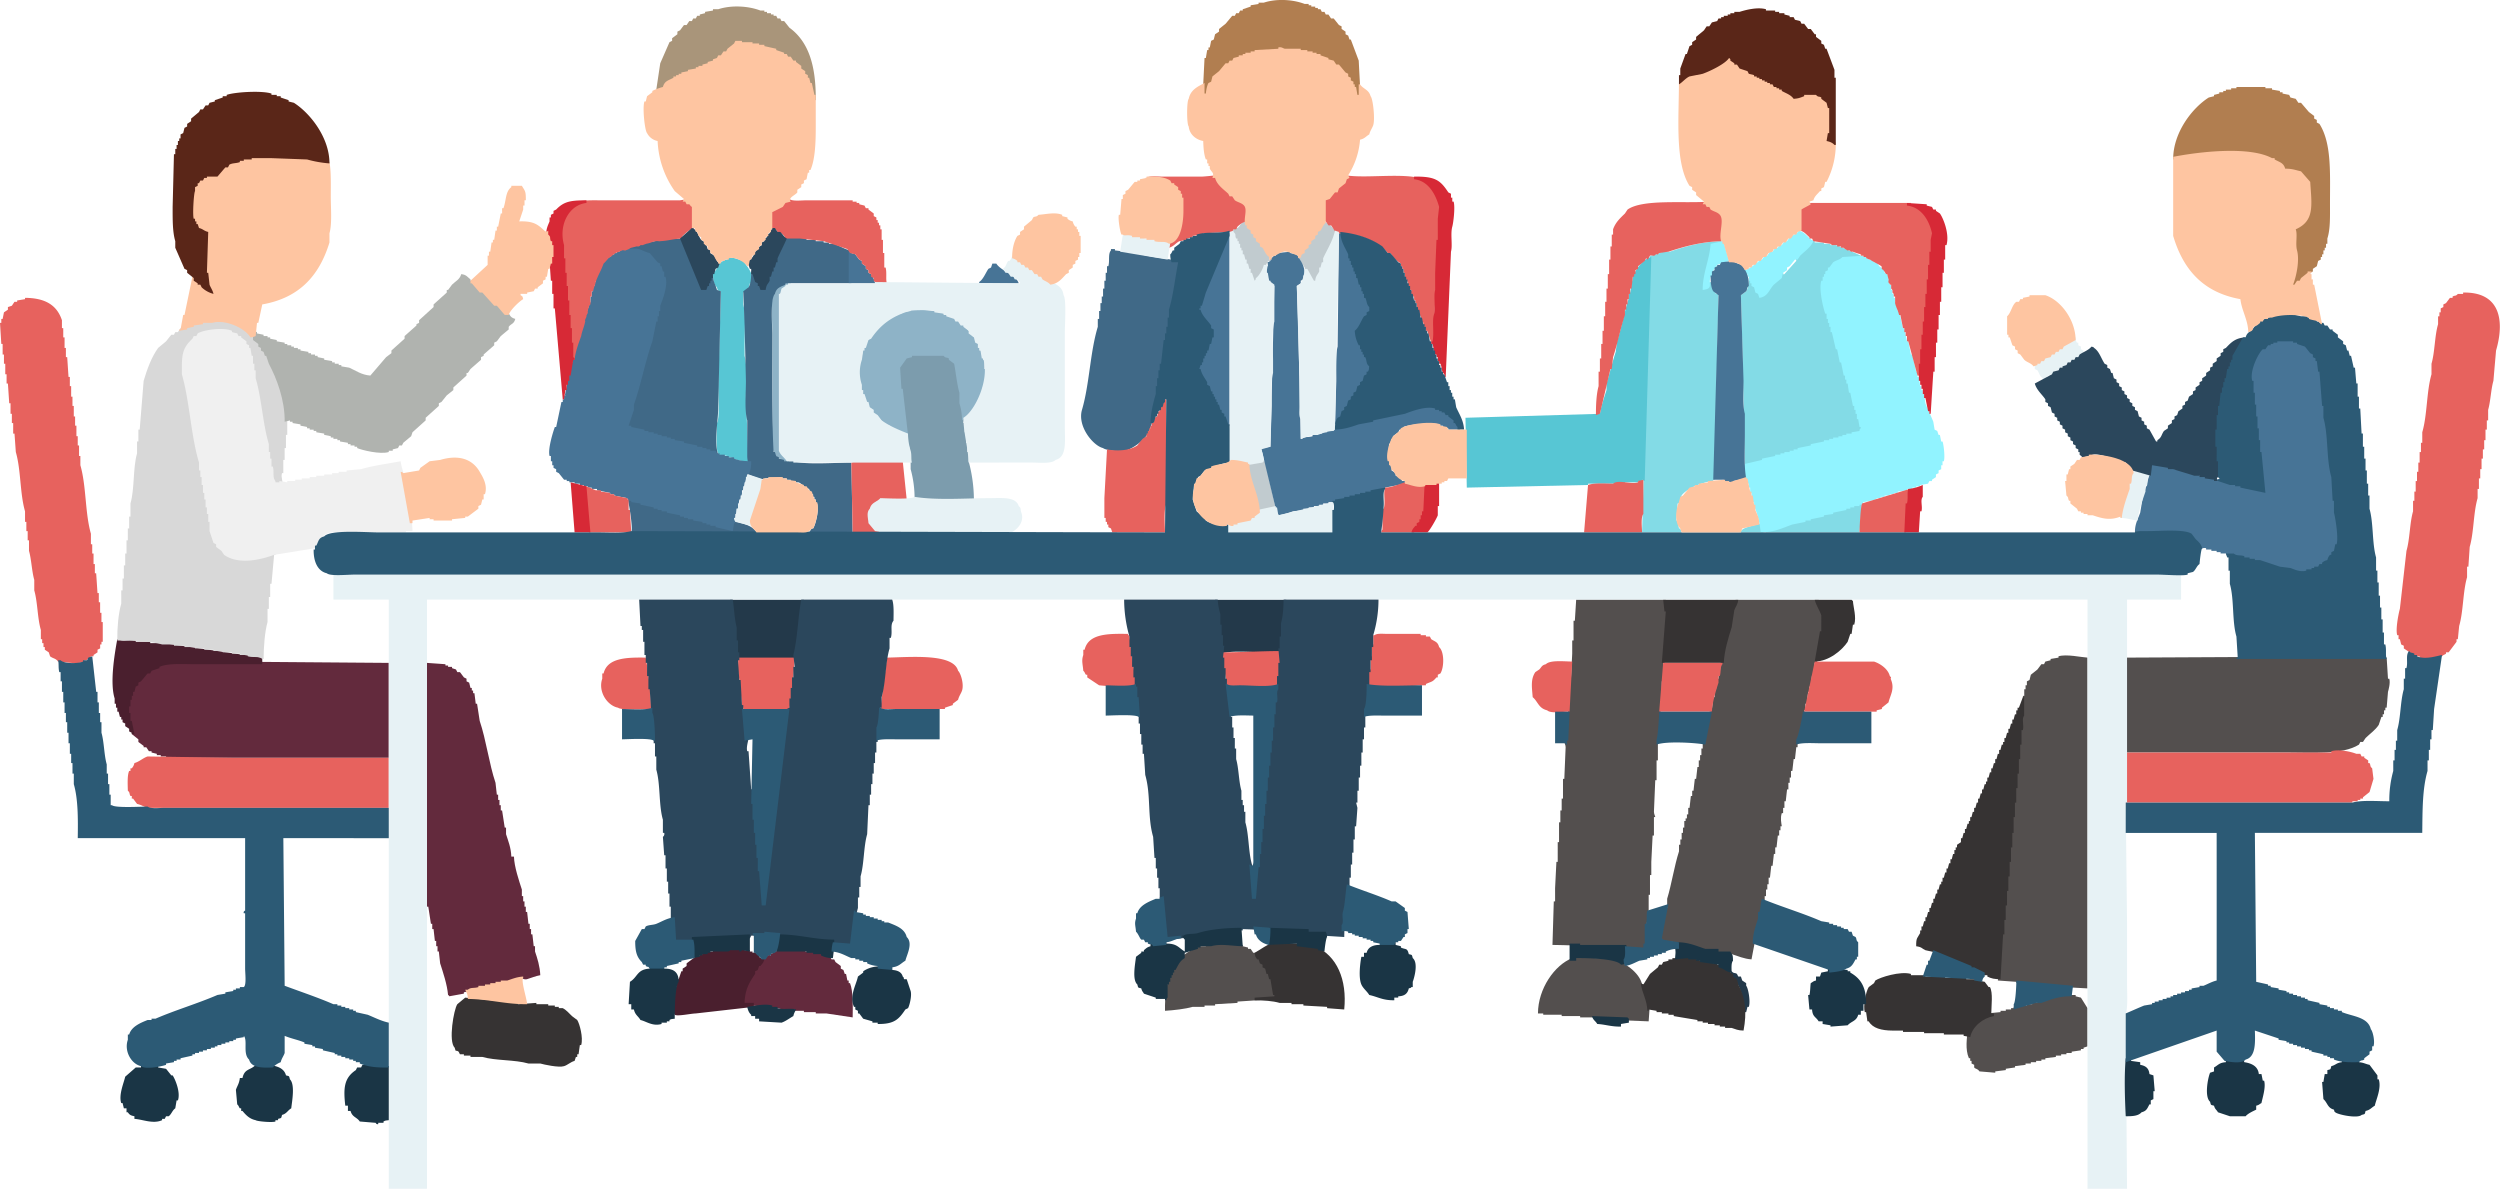 <svg xmlns="http://www.w3.org/2000/svg" width="1897" height="902" viewBox="0 0 1897 902">
  <defs>
    <style>
      .cls-1 {
        fill: #8eb3c7;
      }

      .cls-1, .cls-10, .cls-11, .cls-12, .cls-13, .cls-14, .cls-15, .cls-16, .cls-17, .cls-18, .cls-19, .cls-2, .cls-20, .cls-21, .cls-22, .cls-23, .cls-24, .cls-25, .cls-26, .cls-3, .cls-4, .cls-5, .cls-6, .cls-7, .cls-8, .cls-9 {
        fill-rule: evenodd;
      }

      .cls-2 {
        fill: #83dbe6;
      }

      .cls-3 {
        fill: #91f3ff;
      }

      .cls-4 {
        fill: #57c6d4;
      }

      .cls-5 {
        fill: #c1cbcf;
      }

      .cls-6 {
        fill: #7c9cad;
      }

      .cls-7 {
        fill: #406987;
      }

      .cls-8 {
        fill: #477496;
      }

      .cls-9 {
        fill: #23394a;
      }

      .cls-10 {
        fill: #534f4e;
      }

      .cls-11 {
        fill: #363333;
      }

      .cls-12 {
        fill: #632a3d;
      }

      .cls-13 {
        fill: #4a1f2e;
      }

      .cls-14 {
        fill: #d8d8d8;
      }

      .cls-15 {
        fill: #f0f0f0;
      }

      .cls-16 {
        fill: #b0b3af;
      }

      .cls-17 {
        fill: #e7625e;
      }

      .cls-18 {
        fill: #d72936;
      }

      .cls-19 {
        fill: #e7f2f5;
      }

      .cls-20 {
        fill: #2b475c;
      }

      .cls-21 {
        fill: #1a3545;
      }

      .cls-22 {
        fill: #2c5a75;
      }

      .cls-23 {
        fill: #b17e50;
      }

      .cls-24 {
        fill: #a9957a;
      }

      .cls-25 {
        fill: #fec5a1;
      }

      .cls-26 {
        fill: #5a2618;
      }
    </style>
  </defs>
  <path id="Заливка_цветом_28" data-name="Заливка цветом 28" class="cls-1" d="M600,214v2h-2l-6,7V342h1q0.5,2,1,4h1q0.5,1,1,2h2q0.5,1.5,1,3l-6-1q-0.5-1-1-2h-2v-1c-1.479-1.35-1.376-.489-2-3-3.84-3.447-2-17.107-2-24V250c0-5.392-1.266-24.422,1-27a10.1,10.1,0,0,1,7-7v-1Z"/>
  <path id="Заливка_цветом_27" data-name="Заливка цветом 27" class="cls-2" d="M1414,328q-9.495,2.5-19,5v1h-4v1h-3v1h-3v1l-10,2v1h-4v1h-3v1h-3v1l-7,1v1l-10,2v1h-4v1l-10,2c-3.38,1.227-5.06,2.633-10,3q-1.005-46.995-2-94-0.495-18-1-36c1.33-1,2.67-2,4-3,1.45-2.242,1.9-6.408,2-10,3.93,1.2,1.27.239,3,3h1v2c0.67,0.333,1.33.667,2,1v2h1v2c0.67,0.333,1.33.667,2,1v2h1v-1q3.495-4,7-8c1.33-1,2.67-2,4-3v-2c0.67-.333,1.33-0.667,2-1v-1l3-1c0.35,0.325-.21,1.727,1,1l9-10c0.24-.865-1.5-1.675,0-4l3-2q4.005-5,8-10l3,1v1h7v1h5v1h4c6.22,2.239,13.15,5.285,19,8v1c-10.8-.138-17.46,3.78-22,10l-3,2c-0.33,1.333-.67,2.667-1,4h-1v2h-1q-0.495,6-1,12h1v3h1v3h1v4h1v3h1v3h1v4h1v3h1v3h1l3,13h1q1.005,5,2,10h1v4h1v3h1v3h1v4h1v3h1v3h1v3h1q1.005,5,2,10h1v4C1410.86,316.129,1413.49,321.273,1414,328ZM1306,183v2c-1.67.333-3.33,0.667-5,1-1.64,3.1-1.9,1.8-2,7h-1v5a92.835,92.835,0,0,0-4,18h1c1.26-1.909,1.01-1.659,4-2,0.19,5,1.99,5.259,3,9h2q-1.5,70.493-3,141h-1v1c-7.9.537-20.73,6.1-24,11-0.67,2-1.33,4-2,6h-1q-0.495,6.5-1,13h1c0.33,2,.67,4,1,6h1c0.33,1,.67,2,1,3h-30q3-104.99,6-210c3.96-.321,6.93-2.011,10-3h5C1278.27,187.162,1291.33,183.365,1306,183Zm107,198q-1.005,11.5-2,23h-71v-2Zm-75,23h-18v-1h1c2.2-3.363,10.96-4.226,15-6v1h1C1337.33,400,1337.67,402,1338,404Z"/>
  <path id="Заливка_цветом_26" data-name="Заливка цветом 26" class="cls-3" d="M1365,175c4.8,1.205,7.2,5.746,11,8-2.27,4.966-6.38,7.441-10,11-0.67,1-1.33,2-2,3h-2c-1.33,1.666-2.67,3.333-4,5-0.67.333-1.33,0.667-2,1v2l-3,2c-0.33,1.333-.67,2.667-1,4l-6,5c-3.57,3.684-4.5,9.169-11,10-0.33-1-.67-2-1-3-0.67-.333-1.33-0.667-2-1-0.33-1.333-.67-2.667-1-4-0.67-.333-1.33-0.667-2-1v-2h-1v-2h-1v-3h-1v-2h-1c-0.33-1-.67-2-1-3a22.477,22.477,0,0,0,7-4c0.33-.667.67-1.333,1-2h2c0.33-.667.67-1.333,1-2h2c0.67-1,1.33-2,2-3h2c0.67-1,1.33-2,2-3h2c0.67-1,1.33-2,2-3h2c0.33-.667.67-1.333,1-2h2c0.67-1,1.33-2,2-3h2c0.67-1,1.33-2,2-3C1360.64,178.13,1363.26,177.721,1365,175Zm-53,23-9,3c-0.98,1.972-3.15,4.07-4,6v3h-1c-1.98,5.9,2.47,9.033-6,10-0.06-12.9,5.2-22.656,6-35l9-2c0.84,1.135-.13.145,1,1Q1309.995,191,1312,198Zm24,206a67.624,67.624,0,0,0-5-20v-3h-1v-4h-1v-3h-1v-4h-1v-3h-1v-3c-0.67-.333-1.33-0.667-2-1-0.33-3.333-.67-6.667-1-10h1v-1l13-3v-1l10-2v-1h4v-1h3v-1h4v-1h3v-1h3v-1l10-2v-1l10-2v-1h4v-1h3v-1h4v-1h3v-1h3v-1h4v-1l6-1v-1c1.14-1.139.4,0,1-2h-1c-0.33-2-.67-4-1-6h-1v-4h-1v-3h-1v-3h-1q-1.005-5-2-10h-1c-0.33-2.333-.67-4.667-1-7h-1v-3h-1v-3h-1q-1.005-5-2-10h-1q-1.005-5-2-10h-1l-3-13h-1v-4h-1v-3h-1v-3h-1v-4h-1c-1.44-3.813-5.07-18.625-3-25h1v-3h1v-2h1v-2c0.67-.333,1.33-0.667,2-1v-2h1l3-4c2.37-1.686,5.15-1.866,7-4l16-1v1h2v1h2v1h3c0.33,0.667.67,1.333,1,2h2c0.67,1,1.33,2,2,3,1.33,1,2.67,2,4,3v2c0.67,0.333,1.33.667,2,1,1.4,2.256.98,5.291,2,8h1v4h1v3h1v3h1v4h1v3h1v3h1l3,13h1q1.005,5,2,10h1q1.005,5,2,10h1l3,13h1v4h1c0.33,2.333.67,4.667,1,7h1v3h1v3h1c0.33,2.333.67,4.667,1,7,1.71,4.359,4.27,9.647,6,14,0.33,2,.67,4,1,6,0.67,0.333,1.33.667,2,1,0.33,1,.67,2,1,3h1c0.33,1.666.67,3.333,1,5h1c0.83,2.116,2.02,11.712,1,15h-1v3h-1v3c-0.67.333-1.33,0.667-2,1v2c-0.67.333-1.33,0.667-2,1v2l-3,2v1h-2c-0.33.667-.67,1.333-1,2l-6,1v1h-3v1h-3v1h-4v1l-7,1v1h-3v1h-3v1h-4v1h-3v1h-3v1l-10,2c-0.33.667-.67,1.333-1,2h-2v1h-4v1h-3v1h-3v1l-10,2v1l-7,1v1l-10,2v1h-4v1l-10,2C1352.41,400.726,1346.5,403.825,1336,404Z"/>
  <path id="Заливка_цветом_25" data-name="Заливка цветом 25" class="cls-4" d="M1253,195q-2.505,84.991-5,170c-0.67-.333-1.33-0.667-2-1v1h-3v1h-10v1h-28v1l-92,2q-0.495-26.5-1-53l102-3c0.96-6.02,3.28-12.657,5-18v-5c2.4-7.359,4.51-16.676,7-24,0.33-2.666.67-5.334,1-8,3.49-10.183,5.49-22.677,9-33v-4h1q1.005-6,2-12C1241.05,204.43,1246.75,196.292,1253,195ZM568,351l-13-3v-1h-3v-1l-7-1v-1c-2.045-2.27-1.087-18.217-1-23,2.31-2.661,1-22.46,1-28q1-36,2-72c-2.762-.723-2.237-0.279-3-3-2.37-2.025-2.977-5.6-3-10,1.377-1.179,4.478-6.9,5-9l3-1v-1h3v-1c4.755-1.508,8.74,1.333,12,2,1.951,3.379,8.8,9.23,6,17h-1q-0.5,2-1,4l-4,3v9c2.166,7.8.992,20.484,1,30v9c2.259,8.076.983,21.192,1,31Q567,326,568,351Z"/>
  <path id="Заливка_цветом_24" data-name="Заливка цветом 24" class="cls-5" d="M961,200c-0.292,7.657-5.458,9.558-7,16h-3q-1-3-2-6h-1v-3h-1q-0.5-2-1-4h-1v-3h-1v-2h-1v-3h-1q-0.5-2-1-4h-1v-3h-1v-2h-1q-0.5-2.5-1-5h-1q-0.5-3-1-6c1.242-.678,1.361-1.566,2-2h2c2.573-1.818,1.667-3.816,6-5l19,27c-0.44,1.344-.2-0.169-1,1q0.5,1,1,2h-2v1h1C961.868,200.173,963.025,199.432,961,200Zm43-32c5.58,1.167,6.85,5.529,11,8q-2,5.5-4,11h-1c-0.33,1.666-.67,3.333-1,5h-1v2h-1v3h-1v2h-1v3h-1c-0.33,1.333-.67,2.667-1,4h-1v3c-1.26,2.805-2.417,2.489-3,7h-3v-1c-2.514-2.234-3.394-5.749-5-9h-1v-3q-2.5-4-5-8c2.692-1.762,3.18-4.308,5-7l2-1v-2l2-1v-2l3-2v-2l2-1v-2c0.667-.333,1.33-0.667,2-1,0.33-1,.67-2,1-3h1C1003.33,170,1003.67,169,1004,168ZM968,386l-13,2c-0.265-6.99-3.089-13.628-5-19q-0.5-4-1-8h-1v-4h-1c-0.639-2.046-.362-3.277-1-5h1c1.527-1.449,8.818-2.883,12-3v1h1Q964,368,968,386Z"/>
  <path id="Заливка_цветом_23" data-name="Заливка цветом 23" class="cls-6" d="M739,379H695v-1h-1a84.089,84.089,0,0,0-3-22v-9h-1v-8h-1v-7h-1v-3h-1q-1-11-2-22h-1v-8h-1v-7c-0.557-1.914-2.868-10.107-2-13h1q0.5-2.5,1-5l6-5h30v1l4,1,4,7v8c2.574,8.893,2.839,21.014,5,30q-0.5,2.5-1,5h1v7h1v8h1v7h1v7A113.186,113.186,0,0,1,739,379Z"/>
  <path id="Заливка_цветом_22" data-name="Заливка цветом 22" class="cls-1" d="M691,235c25.049-.452,37.107,5.415,47,20l2,1v2l2,1v2h1v2h1v3h1v3h1v4h1v7h1q-0.5,6.5-1,13h-1q-1,4.5-2,9c-2.364,5.332-9.141,14.222-14,17a45.5,45.5,0,0,0-2-13v-8c-1.861-6.391-2.692-15.26-4-22l-4-3v-1c-1.678-1.158-2.292.02-4-2H692v1l-4,1-5,7q0.5,8,1,16h1q2,17.5,4,35h-1c-2.594-2.842-4.575-1.479-8-3v-1h-2v-1h-2q-0.5-1-1-2h-2l-12-11v-2l-2-1q-0.5-1.5-1-3h-1c-2.425-3.95-7.51-23.669-5-32h1v-4h1q0.5-3,1-6h1q1-3,2-6h1v-2l3-2v-2l6-5q0.5-1,1-2h2l2-3h2v-1l6-2v-1h3v-1l7-1v-1Z"/>
  <path id="Заливка_цветом_21" data-name="Заливка цветом 21" class="cls-7" d="M645,190c1.223,6.827,1.012,16.638,1,25H596v1c-4.057,1.843-6.767,2.293-8,7-3.622,3.681-2,23.329-2,31,0,29.431-.447,61.2,1,89h1q0.5,1.5,1,3l2,1v1l4,1v1h7c10.1,2.871,31.558,1.032,44,1q0.5,27,1,54H614a8.392,8.392,0,0,1,2-4h1c1.68-2.6,4.8-13.461,3-19h-1v-3h-1v-2h-1v-2h-1a8.329,8.329,0,0,1-2-4c-3.446-.852-5.112-3.715-8-5h-3v-1h-3v-1h-3v-1h-4v-1l-13,1v1c-1.161.2-11.31-3.306-12-4h-1v-5c1.452-1.866.021-5.07,0-9V319c-2.187-7.783-.992-20.5-1-30q-0.5-21-1-42-0.5-13-1-26l4-3c1.762-2.735,1.984-7.489,2-12h2q2.5,5,5,10h1v2c1.135-.844.145,0.127,1-1h1v-3h1q0.5-2,1-4h1v-3h1q0.5-2,1-4h1v-3h1q0.5-2,1-4h1v-3h1q0.5-2,1-4h1l3-9c4.263,1.469,11.661-.537,17,1v1h7v1h6v1h4v1h4C636.825,186.384,640.562,189,645,190Zm-127-9,3,9h1q0.5,2.5,1,5h1v2h1v3h1q0.5,2,1,4h1v3h1q2,6,4,12h2c0.834-4.3,3.326-6.516,5-10h1c0.154,5.139,2.056,6.9,3,11l3,1q-1,44-2,88c0,10.709-3.418,26.582,0,36h-3v-1l-10-2v-1h-4v-1h-3v-1h-3v-1h-4v-1h-3v-1h-3v-1l-7-1v-1l-10-2v-1h-4c-4.737-1.711-10.043-4.311-16-5,0.432-6.177,3.23-13.1,5-18v-4h1v-4h1v-4h1v-3h1q6-24.5,12-49c1.543-4.531,3.474-10.545,5-15v-4h1q0.5-6.5,1-13h-1v-4h-1v-2h-1v-2l-2-1v-2h-1l-3-4h-2l-1-2-4-1v-1h-2v-1c-3.884-1.454-7.167.615-10-2h1c2.661-2.942,4.864-1.6,9-3A105.819,105.819,0,0,1,518,181Zm377,17a37.335,37.335,0,0,1-2,12v6c-1.5,4.972-2.51,12.023-4,17q-0.5,6.5-1,13c-3.658,11.753-4.407,27-8,39v6c-3.564,11.613-3.526,28.163-9,38-2.828,5.081-10.9,11.1-17,13-4.217,1.315-15.39-.461-17-2-7.464-1.741-19.675-16.432-16-29,5.755-19.68,6.077-43.47,12-63v-6h1v-6h1v-6h1v-5h1v-6h1v-6h1v-6h1v-5h1c1.192-3.931-.35-9.431,2-12v-1h3v1l16,2C873.024,195.339,884.621,196.1,895,198ZM476,378c6.1,0.165,12.264,3.3,17,5h4v1h3v1h3v1l10,2v1l10,2v1h4v1h3v1h3v1l7,1v1h4c3.381,1.227,5.059,2.631,10,3q1-2.5,2-5c6.772,2.368,14.668,3.137,18,9,1.135,0.844.145-.127,1,1H479v-1C480.528,402.181,477.316,381.305,476,378Z"/>
  <path id="Заливка_цветом_20" data-name="Заливка цветом 20" class="cls-8" d="M931,177h2V323h-3c-1.07-5.4-4.693-9.733-7-14q-0.5-2-1-4l-2-1v-2h-1v-2h-1v-2h-1v-2h-1v-2h-1v-2h-1v-2h-1q-0.5-2-1-4l-2-1c-1.172-1.963-.9-4.914-1-8h1v-3h1v-2h1v-2h1v-2h1v-3h1q0.5-2,1-4h1v-3h1q1-3,2-6c-3.764-2.416-5.5-8.169-8-12l-2-1v-2h-1v-5h1q0.5-2.5,1-5h1v-3h1v-2h1v-3h1v-2h1v-3h1v-2h1q0.5-2.5,1-5h1v-3h1v-2h1v-3h1v-2h1v-3h1v-2h1v-3h1v-2h1Zm85,0h3l3,10h1v3h1v2h1v3h1v2h1c0.33,1.666.67,3.333,1,5h1v3h1v2h1v3h1v2h1v3h1v2h1v3h1v2h1v3h1c0.33,1.666.67,3.333,1,5h1c1.01,2.184.84,3.888,1,7-3.77,2.43-5.49,8.161-8,12-0.67.333-1.33,0.667-2,1v2h-1v3c2.96,2.618,2.35,5.293,4,9h1c0.33,1.333.67,2.667,1,4h1v3h1v2c1.9,3.692,2.8,2.83,3,9-2.86,1.934-3.08,5.1-5,8-0.67.333-1.33,0.667-2,1v2h-1v2c-0.67.333-1.33,0.667-2,1v2c-0.67.333-1.33,0.667-2,1v2c-0.67.333-1.33,0.667-2,1v2h-1v2c-0.67.333-1.33,0.667-2,1v2c-0.67.333-1.33,0.667-2,1-0.33,1.333-.67,2.667-1,4-0.67.333-1.33,0.667-2,1a19.892,19.892,0,0,0-3,7h-3q0.5-16.5,1-33c0-8.324-.86-19.346,1-26Q1015.5,220,1016,177ZM570,350c0.039,4.607-.441,6.987-2,10h-1v2h-1v4h-1v3h-1v3h-1v4h-1v3h-1q-0.5,3.5-1,7h-1v4h-1v3h-1q0.5,2,1,4h-1q-0.5,3-1,6l-13-3v-1h-4v-1h-3v-1h-3v-1l-7-1v-1h-4v-1h-3v-1h-3v-1l-10-2v-1h-4v-1h-3v-1h-3v-1l-10-2v-1l-7-1v-1h-2l-1-2-10-2v-1h-3v-1l-10-2v-1h-4v-1h-3v-1h-3v-1h-3v-1h-4v-1h-4v-1h-2v-1h-2l-4-5-2-1v-2l-2-1v-2h-1v-3h-1v-4h-1c-1.5-5.078,2.648-18.444,4-22h1q2-9.5,4-19h1v-2h1v-3h1c-2.419,6.61,8-42.261,19-71v-4h1v-4h1v-4h1v-3h1v-4h1v-4h1v-2h1v-2l2-1v-2l4-3v-1h2l1-2h2v-1h2v-1h2v-1c1.907-.818,11.9-2.006,15-1,2.334,0.758,4.848,2.335,8,3l6,7,2,1v2h1l1,4h1v4h1c2.1,7.113-2.539,17.9-4,22v4h-1v4h-1v4h-1q-1.5,7.5-3,15c-5.392,15.022-8.639,32.965-14,48v4l-4,12h2v1l10,2v1h3v1h4v1h3v1h3v1h4v1h3v1h3v1l7,1v1l10,2v1h4v1h3v1h3v1h4q0.5,1,1,2h2v1h4v1h3v1h4v1C561.258,349.607,564.421,349.856,570,350Zm94-135H644V191h1c1.726,1.991,2.327.845,4,2l3,4,2,1v2l3,2v2l2,1v2l2,1A19.55,19.55,0,0,1,664,215Zm444,111h-9v-1l-4-1v-1h-3v-1c-4.19-1.407-23.25,0-27,2-0.33.667-.67,1.333-1,2h-2c-0.33.667-.67,1.333-1,2-1.33,1-2.67,2-4,3v2h-1c-1.16,2.033,0,2.244-2,4-0.58,7.925-1.27,11.775,2,18v2l3,2v2l3,1c0.67,1,1.33,2,2,3h2v2l-15,3c-0.33.667-.67,1.333-1,2l-7,1v1l-8,1v1h-4v1h-4v1h-4v1h-4v1h-3v1h-8v1h-4v1h-3v1h-4v1h-4v1h-4v1l-8,1a51.409,51.409,0,0,1-11,3v-1h-1q-6-25-12-50l7-1q1.5-60.995,3-122l-3-2v-2h-1c-1.583-2.968-1.936-6.546-2-11h1v-3l2-1v-2l2-1v-1h2q0.5-1,1-2l10-1v1l5,1c2.959,5.455,5.888,7.251,6,16h-1v3l-2,1v2l-3,2q0.5,14.5,1,29,1,43.5,2,87h1c2.235-2.032,4.782-.913,8-2v-1h4v-1h3v-1h4v-1h4v-1l4-1v-1l20-4c13.44-4.525,29.13-7.987,43-12,3.39-.982,9.12.4,11,1h4C1099.02,311.377,1107.12,318.393,1108,326Zm217,37-10,2v1l-7-1v-1h-8q1.995-69.993,4-140c-1.33-1-2.67-2-4-3-1.77-2.745-1.97-7.48-2-12h1v-3c0.67-.333,1.33-0.667,2-1v-2c0.67-.333,1.33-0.667,2-1v-1h2c0.33-.667.67-1.333,1-2l9-1c1.25,1.278,4.87,2.562,7,3,2.89,5.337,4.96,7.237,5,16-2.02,1.718-.84,2.293-2,4-1.33,1-2.67,2-4,3q0.495,16.5,1,33,0.495,16,1,32c0,8.026-.79,18.631,1,25v15C1324,341.792,1323.3,353.894,1325,363ZM773,215H743v-1c3.192-2.179,4.777-6.76,7-10l2-1q0.5-1.5,1-3h3C759.513,205.651,771.3,208.78,773,215Zm847,188c0.15-5.925,2.5-9.6,4-14q1.005-6,2-12a238.86,238.86,0,0,0,7-26h1c2.29,2.017,4.76.893,8,2v1h4v1h4v1h4v1h3v1h4v1h4v1h4v1l8,1v1h4v1l5-1v1h2v1q14.505,3.5,29,7-3.495-33.5-7-67c-1.13-4.016-3.89-23.129-2-29,3.48-10.814,16.27-23.078,32-18h4v1l4,1v1h2l3,4c1.9,1.894,4.83,3.443,6,6v3h1v3h1v7h1v9h1v9h1v9c3,10.763,1.99,25.242,5,36v9h1v9h1v9h1v9h1v9h1v9h1c1.46,5.271-1.31,17.379-3,20l-3,2v2l-6,5h-2v1h-2v1h-2v1h-3v1c-6.17,1.958-23.14-1.558-27-3v-1h-4v-1h-4v-1h-4v-1h-4v-1h-4v-1h-4v-1h-4v-1h-4v-1h-3v-1c-0.67.333-1.33,0.667-2,1-0.33-.667-0.67-1.333-1-2h-4v-1h-3v-1h-4v-1h-4v-1c-2.47-.725-3.72.988-5,1v-1c-1.98-1.729-.85-2.329-2-4q-3.495-3-7-6c-6.57-2.969-22.22-.533-31-1Z"/>
  <path id="Заливка_цветом_19" data-name="Заливка цветом 19" class="cls-9" d="M554,455h56a46.982,46.982,0,0,1-2,11v8h-1v8h-1v8h-1c-1.368,4.726,1.15,7.883-2,11-1.906-1.72-7.487-1-11-1-9.341,0-25.8-1.714-33,1Q556.5,478,554,455Zm368,0h54c0.093,7.1-.431,14.481-2,20v9h-1v10h-1v2h-1c-1.906-1.72-7.487-1-11-1-9.341,0-25.8-1.714-33,1Q924.5,475.5,922,455Zm403,313h-2c0.17-9.836-2.21-18-6-24-0.67-.333-1.33-0.667-2-1v-2h-1c-0.93-1.37-.67-1.765-1-4h1c1.76,1.972,2.21.832,4,2,0.33,0.667.67,1.333,1,2h2c0.33,1,.67,2,1,3l3,2v2c1.51,1.456,3.46,11.972,2,16h-1C1325.67,765.333,1325.33,766.667,1325,768Z"/>
  <path id="Заливка_цветом_18" data-name="Заливка цветом 18" class="cls-10" d="M1196,455h68c1.2,6.477,1.84,18.6,0,25v15h-1v8h-1v14h-1v15h-1v20h-1v11c-0.23,1.395-.61-0.359-1,1v13h-1v15h-1q-0.495,12-1,24c0.05,2.009,1.06,3.376,1,4h-1v14h-1q-0.495,10-1,20v10h-1v15h-1v14c-2.05,7.161-2.22,18.891-3,27l-29-1v-1l-41-1q0.495-16.5,1-33h1V674q0.495-10,1-20h1V639h1V624h1v-9h1v-9h1V591h1q0.495-12,1-24c-0.04-2.024-1.06-3.363-1-4h1v-7h1q1.005-20,2-40h1q0.495-10,1-20V486h1V471h1Q1195.495,463,1196,455Zm121,0h63q1.995,6,4,12c2.11,7.06-2.55,21.544-4,26-0.33,3-.67,6-1,9-0.67.333-1.33,0.667-2,1-0.33,3-.67,6-1,9h-1c-0.33,3-.67,6-1,9h-1v4h-1c-0.33,3-.67,6-1,9h-1v5h-1c0.33,1,.67,2,1,3h-1c-0.33,3-.67,6-1,9h-1c-0.33,3-.67,6-1,9h-1v4h-1v3h-1c-0.33,3-.67,6-1,9h-1c-0.33,3-.67,6-1,9h-1v5h-1v4h-1v5h-1c-0.33,3-.67,6-1,9h-1v5h-1v4h-1c-1.24,3.826-.38,7.382,0,10h-1v3h-1v4h-1c-0.33,3-.67,6-1,9h-1v5h-1c-0.33,3-.67,6-1,9h-1c-0.33,3-.67,6-1,9h-1v5h-1v4h-1v5h-1v4h-1v2h-1q-4.005,21-8,42c-5.64-.372-10.4-2.552-15-4l-10-1c-7.24-2.294-16.67-3.7-24-6h-5v-1h-5v-1c-3.62-1.138-6.59.314-9-2h-1v-6c1.92-2.291.92-5.775,2-9h1v-5h1v-4h1v-7c3.43-11.27,5.41-24.889,9-36v-5h1v-4h1v-5h1v-4h1v-5h1v-2h1v-3h1v-5h1c0.33-3,.67-6,1-9h1v-4h1c0.33-3,.67-6,1-9h1c0.33-3,.67-6,1-9h1v-5h1v-4h1v-5h1v-6h1l3-18h1v-4h1v-2h1c0.33-3,.67-6,1-9h1v-5h1c0.33-3,.67-6,1-9h1v-4h1q0.495-6.5,1-13h1c0.33-3,.67-6,1-9h1v-5h1c0.33-3,.67-6,1-9h1v-4h1v-5Q1315,460.5,1317,455Zm267,44V750l-18-1v-1h-12v-1h-11v-1h-11v-1c-0.67.333-1.33,0.667-2,1v-1l-14-1c-0.1-7.461.35-16.184,2-22V711h1V700h1V689h1V678h1V666h1V655h1V644h1V633h1V622h1V611h1V600h1V589h1V577h1V566h1V555h1V544h1V533h1v-5h1v-5h1v-3h1v-3c0.67-.333,1.33-0.667,2-1,0.33-1.333.67-2.667,1-4,1.67-1.333,3.33-2.667,5-4l3-4h2c0.33-.667.67-1.333,1-2l4-1v-1l6-1v-1C1567.88,496.154,1579.03,498.708,1584,499Zm29,72V499l197-1c0.84,1.135-.13.145,1,1q0.495,8,1,16h1c0.9,3.239-.51,8.28-1,10q-0.495,6-1,12h-1v2h-1v3h-1v2h-1c-0.67,2-1.33,4-2,6-2.48,3.91-6.74,6.8-10,10-0.67,1-1.33,2-2,3h-2c-0.33.667-.67,1.333-1,2-12.54,7.933-35.63,6-56,6H1613ZM969,758l-30,2v1l-17,1v1h-8v1h-9c-5.642,1.62-14.469,2.613-21,3-0.323-23.171,5.1-38.108,20-46v-1h2v-1h3v-1h6v-1h8v-1l20,1v1l4,1v1h2l2,3h3l3,4h1v2l2,1v2l2,1C965.311,738.262,969,749.658,969,758Zm277-11h2q1.995,7,4,14-0.495,7-1,14l-25-1v-1h-14v-1h-13v-1h-14v-1h-14v-1h-4c0.05-18.754,12.6-36.747,26-42,2.41-.946,13.45-2.021,17-1v1h13C1231.94,729.747,1244.07,737.729,1246,747Zm319,8h10v1l4,1q2.505,4,5,8v29l-3,1v1h-2v1l-7,1v1h-4v1h-4v1h-4v1l-8,1v1h-3v1h-4v1h-4v1h-4v1l-8,1v1l-7,1v1l-8,1v1l-12-1c-1.54-2.343-2.92-1.611-4-3v-2c-0.67-.333-1.33-0.667-2-1v-2h-1v-2h-1c-3-6.863-1.42-15.377-1-21,2.47-1.535.62-1.146,2-3,0.67-.333,1.33-0.667,2-1,1.33-1.667,2.67-3.334,4-5h2c0.33-.667.67-1.333,1-2l4-1v-1l10-1v-1h4v-1h4v-1h2v-1c0.67,0.333,1.33.667,2,1v-1h4v-1h4v-1h4v-1h4v-1h3v-1h4v-1h4v-1C1560.18,755.9,1562.8,757.057,1565,755Z"/>
  <path id="Заливка_цветом_17" data-name="Заливка цветом 17" class="cls-11" d="M1262,455h57c-0.34,3.778-2.03,5.316-3,8q-1.005,6.5-2,13c-2.41,7.469-5.6,18-6,27h-47l3-39h-1C1262.67,461,1262.33,458,1262,455Zm115,0h28c0.84,1.135-.13.145,1,1,0.3,4.765,2.77,12.2,1,18h-1c-0.33,2.333-.67,4.667-1,7h-1c-0.67,2-1.33,4-2,6-4.31,6.516-14.32,14.881-25,15q1.995-11.5,4-23h1V467C1380.73,462.769,1377.97,459.444,1377,455Zm141,288c-4.66.043-6.92-.485-10-2v-1h-3c-0.33-.667-0.67-1.333-1-2h-2v-1h-2v-1h-3v-1h-2v-1l-4-1v-1h-3v-1l-4-1v-1h-3v-1l-4-1v-1h-3v-1l-4-1v-1l-9-2c-2.8-1.24-2.49-2.407-7-3-0.15-6.654,1-6.174,3-10v-2h1v-3h1c0.33-1.333.67-2.667,1-4h1v-3h1c0.33-1.333.67-2.667,1-4h1v-3h1c0.33-1.333.67-2.667,1-4h1v-3h1c0.33-1.333.67-2.667,1-4h1v-3h1c0.33-1.333.67-2.667,1-4h1v-2h1v-3h1c0.33-1.333.67-2.667,1-4h1v-3h1c0.33-1.333.67-2.667,1-4h1v-3h1c0.33-1.333.67-2.667,1-4h1v-3h1v-2h1v-2l3-2v-3h1c0.33-1.333.67-2.667,1-4h1v-3h1c0.33-1.333.67-2.667,1-4h1v-2h1v-3h1c0.33-1.333.67-2.667,1-4h1v-3h1c0.33-1.333.67-2.667,1-4h1v-3h1c0.33-1.333.67-2.667,1-4h1v-3h1c0.33-1.333.67-2.667,1-4h1v-2h1v-3h1c0.33-1.333.67-2.667,1-4h1v-3h1c0.33-1.333.67-2.667,1-4h1v-3h1c0.33-1.333.67-2.667,1-4h1v-3h1c0.33-1.333.67-2.667,1-4h1v-2h1v-3h1c0.33-1.333.67-2.667,1-4h1v-3h1c0.33-1.333.67-2.667,1-4h1v-3h1c0.33-1.333.67-2.667,1-4h1v-3h1v-2h1l3-8h1v14c-2.08,2.457.07,7.241-1,11h-1v11h-1v11h-1v11h-1v11h-1v11h-1v11h-1v12h-1v11h-1v11h-1v11h-1v11h-1v11h-1v11h-1v11h-1Q1519,726,1518,743Zm-498,23-13-1v-1l-18-1v-1h-9v-1h-9c-5.472-1.564-11.889-1.912-19-2v-2l15-1v-1h-1q-1-6-2-12h-1q-0.5-2-1-4h-1q-0.5-2-1-4l-2-1v-2l-2-1q-0.5-1.5-1-3h-1c-1.392-1.77-1.572-1.992-2-5,4.853-2.714,8.989-6.212,15-8l20,1v1l11,1C1014.43,725.176,1022.27,743.275,1020,766Zm303,16c-4.17-.031-6.33-1.147-9-2h-5v-1h-4v-1h-4v-1h-5v-1h-4v-1h-4v-1l-18-3v-1h-4v-1h-5v-1h-4v-1l-6-1v1h-1c-0.25-8.51-4.12-13.548-5-21,0.67,0.333,1.33.667,2,1q2.505-4,5-8l6-5c0.33-.667.67-1.333,1-2h2c0.33-.667.67-1.333,1-2l4-1v-1h3v-1h4c6.98-2.2,12.44.217,18,2h5v1h4v1h3v1h3c0.33,0.667.67,1.333,1,2h2c0.33,0.667.67,1.333,1,2h2c0.67,1,1.33,2,2,3h1v2l3,2c0.33,1.333.67,2.667,1,4C1324.63,757.617,1325.56,768.26,1323,782Zm188-13h2v2c-8.27,1.423-16.39,7.924-18,16-1.67-.333-3.33-0.667-5-1v-1h-15v-1h-15v-1h-16v-1h-8c-8.26-.068-14.94-1.724-18-7h-1c-0.33-2.333-.67-4.667-1-7h-1c-1.39-4.618.84-15.782,3-19,1.33-1,2.67-2,4-3,0.33-.667.67-1.333,1-2,3.67-2.462,19.01-7.291,27-5v1h11v1h15v1h16v1h9v1c1.67,0.333,3.33.667,5,1l3,4h1C1512.36,753.26,1511.04,763.023,1511,769ZM436,805c-3.089.852-5.194,3.113-8,4-4.055,1.281-15.313-1.23-18-2h-9c-10.412-3.011-24.649-2.032-35-5h-9v-1h-5v-1h-3l-1-2c-2.614-1.825-1.828,1.078-3-3-4.91-4.745-.669-29.038,2-33l6-5,40,4v1l14-1v1h9v1h5v1h3v1h3c2.463,1.129,5.122,4.145,7,6l4,3c1.752,2.632,4.718,13.386,3,19h-1q-0.5,3.5-1,7h-1v2h-1Z"/>
  <path id="Заливка_цветом_16" data-name="Заливка цветом 16" class="cls-12" d="M295,503v72H126v-1h-4v-1h-3v-1l-4-1v-1h-2l-2-3h-2v-1l-4-3v-2l-5-4v-3H99v-2H98v-3H97V539c0-6.994.353-13.665,3-18l2-1,1-4,5-4,2-3c13.014-9.185,35.921-7,58-7Zm29,0,14,1v1h2v1h3v1l3,1,1,2h2l3,4,2,1v2l2,1,1,4h1v2h1v2h1q0.5,4,1,8h1q1,6.5,2,13c4.961,14.714,7.079,32.343,12,47q0.5,4.5,1,9h1v4h1v4h1v4h1q1,6.5,2,13h1v5c1.658,5.18,3.76,10.21,4,17h2c0.208,7.712,3.906,18.487,6,25v5h1v4h1v4h1v4h1q0.5,4.5,1,9h1v4h1v4h1q0.5,4.5,1,9h1v4c1.8,5.27,3.68,11.206,4,18-3.382.549-7.2,2.184-10,3-2.473.72-3.725-1.006-5-1v1h-4v1l-9,1v1h-4v1h-4v1l-18,3v1l-4,1v1l-11,2c-0.844-1.135.127-.145-1-1-0.684-8-3.814-17.141-6-24q-0.5-4.5-1-9h-1v-4h-1v-4h-1q-0.5-4.5-1-9h-1v-4h-1q-1-6.5-2-13h-1V503ZM647,772l-20-3h-8v-1h-9v-1h-7v-1h-9c-10.85-3.12-21.182-1.948-32-4,0.7-9.153,4.943-20.928,9-27l3-2v-2l3-2v-1c5.63-.523,4.487-4.571,8-3v-1c5.937-3.788,5.323-2.035,6-3l11-1v1h9v1h8l11,4q0.5,1,1,2h2q0.5,1,1,2l4,3v2l2,1q0.5,1.5,1,3h1q0.5,2.5,1,5h1v2h1C647.456,752.337,647.143,763.212,647,772Z"/>
  <path id="Заливка_цветом_15" data-name="Заливка цветом 15" class="cls-13" d="M199,499v5H148c-9.215,0-20.47-.861-27,2v1l-6,2-1,2h-2l-5,6-2,1v2l-2,1-1,4h-1v3h-1v3H99v5H98v5h1v6h1q1,5,2,10h-2v-1l-2-1v-2l-3-2v-2l-2-1v-2H92v-2H91l-1-4H89v-3H88v-3H87v-4c-3.643-11.473-.307-32.542,2-45h1c2.8,2.361,8.793-.193,13,1v1h11v1h10ZM580,728c-0.672,2.593-1.574,3.264-3,5h-1q-0.5,1.5-1,3l-2,1v2c-4.186,6.247-7.742,11.573-8,22h7v3l-44,5c-4.325.153-14.028,2.361-16,1-2.192-2.4-1.1-11.713-1-16h1v-5h1q0.5-3,1-6h1q1-3,2-6h1v-2l3-2v-2l8-6h2v-1h2v-1h3v-1h5v-1h9v-1h15v1h4v1h2v1c2.942-.731,4.5.752,5,2v1A8.211,8.211,0,0,0,580,728Z"/>
  <path id="Заливка_цветом_14" data-name="Заливка цветом 14" class="cls-14" d="M207,369c-0.4-5.96-2.43-13.856-4-19v-6h-1v-6h-1v-5h-1v-6c-3.077-9.99-3.962-23.028-7-33v-6c-2.727-8.992-3.118-20.132-8-27l-4-3v-1h-2q-0.5-1-1-2c-3.414-2.139-15.02-4.884-20-3v1l-4,1v1l-4,1-2,3-4,3c-6.631,9.923-3.347,26.856,0,38v6c1.377,4.486,2.633,11.51,4,16v6h1v5h1v6c4.683,15.491,5.316,34.572,10,50q0.5,6,1,12l4,11,6,5,2,3c10.967,7.308,22.922.844,36,0v1h-1q-1,11-2,22h-1v10h-1v9h-1v10c-2.1,7.432-2.936,18.892-3,28h-1c-2.743-2.391-6.813-.755-11-2v-1h-6v-1h-6v-1h-7v-1h-7v-1h-7v-1h-7v-1h-8v-1h-8v-1h-9c-9.548-2.721-22.17-2.889-34-3-0.15-9.444.809-20.353,3-28V448h1v-9h1V429h1v-9h1V410h1v-9h1v-9h1V382c3.24-11.284,1.759-26.67,5-38v-9h1v-9h1q1.5-18.5,3-37c2.736-9.232,5.978-18.01,11-25l6-5,4-5h2q0.5-1,1-2h2q1-1.5,2-3l4-1v-1h3v-1h3v-1h3v-1h5v-1c4.3-1.247,20.046-.179,23,1v1l4,1v1l4,1,3,4h2q0.5,1,1,2l4,3v2l3,2v2l2,1,1,3h1q0.5,2,1,4h1v2h1l2,6h1v3h1v2h1q1,5,2,10h1v3h1v4h1v5h1v7h1v5h1v1h-1v11h-1v10h-1v9h-1v10h-1c-1.035,3.656,1.137,6.475,0,8v1Z"/>
  <path id="Заливка_цветом_13" data-name="Заливка цветом 13" class="cls-15" d="M304,350a37.61,37.61,0,0,0,2,8v6h1v5h1v6c2.471,8.124,4.77,18.046,5,28h-5v1H269c-6.578,0-16.064-1.25-21,1-3.881,1.769-7.288,6.818-9,11l-31,5c-11.54,4.249-27.421,7.465-38,0l-2-3-4-3v-2l-2-1-3-9v-7h-1v-6h-1v-5h-1v-6h-1v-5h-1v-6h-1v-6h-1v-5h-1v-6c-6.264-20.862-6.992-45.937-13-67v-6c-0.062-11.534,2.188-15.418,8-21q0.5-1,1-2h2q0.5-1,1-2c4.379-2.767,19.431-4.838,26-2v1l4,1q0.5,1,1,2h2v1l4,3v2l2,1v2h1q0.5,3,1,6h1v6h1v5h1v6c4.6,15.557,5.357,34.484,10,50v6h1v5h1v6h1c1.228,4.16-.421,8.31,2,11v1h3v-1l6,1v-1h6v-1h5v-1h6v-1h5v-1h6v-1h6v-1h5v-1h6v-1l11-1C283.078,353.279,294.306,351.864,304,350Z"/>
  <path id="Заливка_цветом_12" data-name="Заливка цветом 12" class="cls-16" d="M350,208c4.026,0.479,4.544,2.112,7,4v1l2-1v2l4,2,8,9h2v1l4,3,5,6h2c3.119,2.31,1.613,5.574,7,7-1.057,4.067-3.168,3.466-5,6v2l-6,5-3,4-2,1v2l-8,7v1l-2,1v2l-8,7-2,3h-1v2l-10,9v2l-5,4-4,5-2,1v2l-10,9v2l-10,9-1,3-6,5-1,2h-2l-1,2-4,1v1h-3v1c-6.395,2.031-20.467-1.443-24-3v-1h-2v-1h-3v-1h-2v-1l-6-1v-1h-2v-1h-3v-1h-2v-1l-5-1v-1l-6-1v-1h-2v-1h-3v-1h-2v-1l-5-1v-1l-6-1v-1h-2v-1l-4,1c0.254-16.571-6.194-33.153-12-44l-2-6h-1l-1-3-2-1v-2l-2-1v-2l-4-3v-7l3,1v1l5,1v1h3v1h2v1l5,1v1l6,1v1h2v1h3v1h2v1h3v1h2v1l6,1v1h2v1h3v1h2v1l5,1v1l6,1v1h2v1h3v1h2v1l6,1c4.959,2.171,9.2,5.465,16,6l12-14,4-3v-2l10-9v-2l9-8v-1l2-1v-2l11-10v-2l10-9v-2h1l3-4C345.613,213.378,348.852,212.166,350,208Z"/>
  <path id="Заливка_цветом_11" data-name="Заливка цветом 11" class="cls-17" d="M946,168c-3.252.679-4.987,2.133-7,4q-0.5,1-1,2h-2q-0.5,1-1,2l-22,1v1l-8,1v1l-4,1v1l-6,1c-2.818,1.291-4.119,3.953-8,5q0.5-2.5,1-5l3-2v-2l2-1v-2h1q0.5-4,1-8h1v-6h1c0.906-3.222-1.1-12.307-2-14h-1v-2l-5-4-2-3h-2v-1l-4-1v-1c-3.9-1.407-9.321,1.308-12-1h1c2.035-1.819,8.307-1,12-1h30c1.817,0,11-1,11-1v1c2.717,1.765,3.106,4.369,5,7l4,3q0.5,1,1,2h2l3,4,8,4v14Zm75-35c17.37,2.922,51.17-3.39,63,5l3,4h1v2c0.67,0.333,1.33.667,2,1,2.83,4.511,3.02,10.712,3,18v7h-1q-0.495,12.5-1,25v13c-1.38,4.862.55,13.521-1,19h-1q-0.495,16.5-1,33h-2l-3-9h-1c-0.33-2-1.67-3-2-5-0.33,0,.33-1,0-1,0-.667-1-0.333-1-1-0.33,0,.33-1,0-1,0-1-1-2-1-3h0c0-.667-1-0.333-1-1-0.33,0,.33-1,0-1-0.33-2-1.67-3-2-5-0.33,0,.33-1,0-1v-2h-1v-2.39c0-.2-1,0.593-1,0.39-0.33,0,.33-1,0-1v-2h-1c0-1-1-1-1-2h-1c0-.667,1-2.333,1-3h-1c-0.33-2-1.67-3-2-5-0.07,0,1.37-1.912.78-1s-0.52,0-.78,0c-0.33-1.667-1.67-2.334-2-4-0.33,0,.33-1,0-1v-2h-1v-3h-1v-2h-1v-2l-3-2c0-.667-1-0.333-1-1-1-.333-1-1.667-2-2-0.67-1-1.33-2-2-3h-2c-1.67-2-3.33-3-5-5-8.42-5.939-19.8-10.167-34-10-1.33-1.667-2.67-4.334-4-6h-2c-0.67-1-1.33-2-2-3h-1V150C1009.93,147.4,1019.53,138.713,1021,133ZM527,155v18c-3.842.985-6.4,3.691-9,6q-0.5,1-1,2c-6.333.333-9.667,1.667-16,2,0,0.333-3-.333-3,0-3.333.333-4.667,1.667-8,2,0,0.333-2,.667-2,1h-2a2.02,2.02,0,0,1-2,1c-0.929.206-.071-0.206-1,0-1.128.251-2.872,0.749-4,1-0.943.21-1.057,0.79-2,1,0,0.333-2,.667-2,1-1.667.333-1.334-.333-3,0,0,0.333-2,.667-2,1-1.333.333-1.667,0.667-3,1,0,0.333-1,.667-1,1-1.333.333-1.667,1.667-3,2-0.333.667-2.178,1.685-2,1-0.028.023,0.183,1.292,0,1s-1.362,1.689-3,3c-2,5.666-4,8.334-6,14,0,1.333-2,5.667-2,7h-1v4h-1c-0.333,2.333.333,3.667,0,6-0.333,0-.667,1-1,1,0,1.333-1,2.667-1,4-0.333,0,.333,1,0,1,0,1.333-1,1.667-1,3h0c0,1-1,2-1,3-0.333,0,.333,1,0,1-0.667,4-2.333,7-3,11-1.809,5.152-4.4,11.574-5,18h-2q-1-14.5-2-29h-1V233h-1V222h-1V212h-1V201h-1V190h-1V180h-1v-8h1v-5h1l2-6,5-4,1-2c5.108-3.434,12.413-3,21-3h60l6-1v1C524.015,153.308,524.246,154.252,527,155Zm58,18V159l8-4c2.9-2.031.466-3.223,6-4,2.2,1.9,9.1,1,13,1h35v1h3v1h2v1l4,1q0.5,1,1,2h2v1l4,3v2l2,1v2h1v2h1v2h1v3h1v8h1v10h1v11h1c1.109,3.959-.063,9.076,1,12h-8c-0.665-1.216-1.6-1.394-2-2v-2l-2-1v-2l-2-1v-2l-2-1v-2l-3-2v-2l-2-1-3-4-4-1-2-3-18-6-18-2H596q-0.5-1-1-2c-0.238-.206-2-2-2-2h-2C588.1,174.937,590.511,173.764,585,173Zm723-12v22c-15.84.08-29.82,3.946-42,8-2.88.32-4.12,0.68-7,1-0.12.013-.88,0.987-1,1,0,0.333-1-.333-1,0-1,0-1,1-2,1,0,0.333-1-.333-1,0-0.62,0-1.63-.506-1.87,0s-0.09,0-.13,0c-0.33.667-.67,1.333-1,2-0.67,0-.33,1-1,1-0.02.037-.91-1.4-1.06-0.889A15.326,15.326,0,0,1,1248,198c-1.67,1.333-3.33,2.667-5,4v2c-0.67.333-1.33,0.667-2,1v3h-1v2h-1c-0.33,3-.67,6-1,9h-1v4h-1v4h-1v4h-1v4h-1v4c-3.33,9.925-5.68,22.072-9,32-0.33,3-.67,6-1,9h-1q-4.005,17-8,34l-3,1c-0.08-7.49.35-16.153,2-22V282h1V272h1V261h1V251h1V240h1V229h1V219h1V208h1V197h1V187h1v-9h1v-4c1.96-5.421,5.31-8.376,9-12,0.67-1,1.33-2,2-3,11.55-8.127,43.11-4.547,61-6C1298.14,156.744,1303.2,160,1308,161Zm149,124h-2q-3.495-13-7-26h-1v-4h-1v-3h-1v-3h-1q-1.005-5-2-10h-1c-0.67-3.333-2.33-5.667-3-9-0.33,0,.33-1,0-1v-4h-1v-2c-0.33,0-.67-1-1-1v-2c-0.33,0-.67-1-1-1v-3h-1c0-1.333-1-.667-1-2-0.33,0,.33-2,0-2-0.33-1.333-.67-2.667-1-4h-1c0-.667-1-1.333-1-2-0.67-.333-0.33-0.667-1-1,0-.667-1-0.333-1-1-0.47-.329.06-1.658-0.41-1.986-2.86-2.005-5.73-3.01-8.59-5.014-1,0-2-1-3-1v-1h-2v-1h-2v-1c-1.23.449,1.5,0.228-.22-0.072A47.95,47.95,0,0,1,1406,191c0-.333-1,0.333-1,0-1,0-1-1-2-1,0-.333-1,0.333-1,0-1,0-1-1-2-1,0-.333-1-0.667-1-1h-2v-1h-3v-1h-4c0-.333-1-0.667-1-1-4.67-.667-8.33-1.333-13-2-0.33-.667-0.67-1.333-1-2h-2v-1c-2.3-1.9-3.71-4.124-7-5V158c1.19-.652,1.43-1.626,2-2h2c0.33-.667.67-1.333,1-2h79v1c1.67,0.333,3.33.667,5,1v1h2c0.33,0.667.67,1.333,1,2,1.67,1.333,3.33,2.667,5,4,0.67,2,1.33,4,2,6h1q0.495,8,1,16h-1v11h-1v10h-1q-0.495,10.5-1,21h-1v11h-1v11h-1v10h-1v11h-1Q1457.505,277.5,1457,285Zm412-63c27.27-.588,31.98,20.02,25,44q-1.005,11.5-2,23c-1.86,6.334-2.16,15.659-4,22v8h-1v7h-1v8h-1v7h-1v7h-1v8h-1v7h-1v8h-1v7c-3.27,11.188-2.78,25.886-6,37q-0.495,7.5-1,15h-1v8c-3.23,11.113-2.76,25.891-6,37-0.33,3.333-.67,6.667-1,10h-1v2l-6,8h-2v1c-1.23.954-1.93,0.743-3,2-4.46.3-11.58,2.79-17,1v-1h-3l-9-6v-2c-0.67-.333-1.33-0.667-2-1-0.33-1.333-.67-2.667-1-4h-1v-3h-1c-1.44-4.544,1.13-17.026,2-20q2.505-22,5-44c2.63-8.958,2.41-21.082,5-30v-8h1v-7h1v-8h1v-7h1v-7h1v-8h1v-7h1v-8c3.88-13.328,3.16-30.7,7-44v-8c2.59-8.916,2.36-21.048,5-30v-6h1v-3h1v-3c0.67-.333,1.33-0.667,2-1v-2c0.67-.333,1.33-0.667,2-1l3-4h2v-1c2.04-1.158,2.23-.015,4-2h4v-1ZM19,226c15.418,0.114,24.214,5.566,28,17v6h1v7h1v8h1v7h1l1,15h1v7h1v8h1v7h1v8h1v7h1v8h1v7h1v8h1v7c4.57,15.844,3.476,36.135,8,52v8h1v7h1v8h1v7h1q0.5,7.5,1,15h1v7h1v8h1v7h1v15H77v2H76v3l-2,1v2l-3,2v1H69l-1,2H66v1H64v1c-5.658,2.454-14.157.273-20,0-1.6-2.53-3.706-2.19-6-4l-1-3-3-2v-2H33v-3H32v-3H31v-7c-2.619-8.964-2.423-21.079-5-30v-8c-1.855-6.386-2.154-15.609-4-22v-8H21v-7H20v-7H19v-8c-3.953-13.646-3.031-31.305-7-45q-0.5-7-1-14H10v-8H9v-7H8v-8H7L6,291H5v-7H4v-8H3v-7H2v-8H1q-0.5-8-1-16H1v-3H2l1-5,3-2v-2l3-1,2-3h2v-1l6-1v-1ZM884,404H844q-0.5-1.5-1-3l-2-1v-2h-1v-2h-1v-3h-1V378q1-18.5,2-37c8.257,1.5,17.218.893,23-3l4-5,3-2v-2h1v-2h1v-2h1v-2h1v-2h1q0.5-2,1-4l2-1q0.5-2,1-4h1v-2h1v-2h1v-2h1q0.5-1.5,1-3h1v80C883.019,385.192,883.911,399.445,884,404ZM685,350l3,29c-11.231-.325-24.738-1.925-27,7-1.8,1.741-2,4.394-2,8h1v3c1.381,2.719,4.141,4.669,7,6v1H647q-0.5-26.5-1-53C653.518,348.231,674.908,349.953,685,350Zm561,54h-44l3-36c4.54-1.689,12.85-1.05,19-1,3.83-3.307,13.49.76,19-1v-1c1.76-.637,2.61-0.446,4-1v26C1245.01,392.167,1245.9,400.054,1246,404Zm-164-37c0.27,11.724-.33,26.126-5,33l-3,2c-0.33.667-.67,1.333-1,2h-25c0.32-1.953,1-2,1-2V386h1c1.44-5.114-.49-11.979,1-16,5.76-.255,10.4-2.667,15-4Zm-638,2c3.06,0.5,5.657,2.152,8,3h4v1l7,1v1h3v1l10,2v1h1v8h1q0.5,8.5,1,17H447c-1.079-2.874-1.044-7.691-1-12-1.992-2.233-.032-6.478-1-10h-1V369Zm1005,2-3,33h-35c0-3.52.86-20.513,2-22ZM862,521c-9,0-19.62-.071-28-1l-9-6v-2h-1c-0.956-1.228-.741-1.932-2-3-0.363-4.859-1.517-7.616,0-12v-4h1c2.921-12.16,17.484-12.262,33-12v1h1C858.333,494.665,860.667,508.335,862,521Zm176-1q0.495-6,1-12h1V498h1v-9h1v-7h1c1.8-1.606,6.65-1,10-1h25v1h4v1h3c0.33,0.667.67,1.333,1,2,3.03,2,4.95,1.953,6,6,4,3.436,3.95,15.228,1,20-0.67.333-1.33,0.667-2,1v2h-1c-3.08,3.631-3.46,2.983-8,5v1c-6.14,0-12.28,1-18.41,1C1055.06,521,1045.6,521.084,1038,520ZM927,495c14.332,0,30.668-1,45-1,0.08,9.523-1.717,19.412-2,28-12.666,0-26.335-1-39-1C930,512.667,928,503.332,927,495Zm-437,4c2.053,12.068,3.857,25.9,4,39-5,.1-22.662,1.1-25-1-8.187-1.508-15.394-12.276-12-22v-4h1C460.821,499.279,475.03,498.754,490,499Zm183,0c17.8-.355,50.523-3.395,54,10,1.941,1.634,4.609,10.134,3,15-0.733,2.218-2.346,4.227-3,7l-4,3v1l-6,2v1H668Q670.5,518.5,673,499Zm-113,0h43a369.978,369.978,0,0,1-4,39H564v-1h-1c-0.721-8.893-1.128-18.1-3-27C559.8,509.073,560.279,502.439,560,499Zm633,3q-1.005,19-2,38c-6.13.146-14.34,1.507-17-1-6.62-1.613-6.87-6.5-11-10-0.55-7.32-1.72-13.475,2-19l3-2c1.88-1.9,1.77-3.185,5-4C1176.23,500.734,1186.67,501.888,1193,502Zm184,0h45c4.91,1.614,10.69,5.678,12,11,1.99,1.9.02,0.529,1,3,2.76,6.967-.7,11.557-2,17-1.67,1.333-3.33,2.667-5,4v1l-4,1v1h-55Q1373.005,521,1377,502Zm-115,1h45v1c-1.93,2.2-.96,5.81-2,9h-1v5c-2.02,6.328-4.58,14.3-5,22h-40Q1260.5,521.5,1262,503Zm351,106V571h156v-1c6.23-1.736,15.51.558,19,2h3c0.33,0.667.67,1.333,1,2h2v1l3,2v2h1c1.16,2.03,0,2.246,2,4,0.33,2.666.67,5.334,1,8l-3,10c-1.67,1.333-3.33,2.667-5,4v1h-2v1h-2v1h-4v1H1613ZM295,575v38H112c-2.492-.75-5.165-2.393-8-3l-3-4h-1v-2H99c-1.146-2-.173-2.443-2-4-0.085-4.812-.528-11.635,1-15h1v-2h1a8.533,8.533,0,0,0,2-4c3.65-.931,6.54-3.892,10-5l64,1H295Z"/>
  <path id="Заливка_цветом_10" data-name="Заливка цветом 10" class="cls-18" d="M1073,134c15.92-.174,19.8,2.533,26,12,0.67,0.333,1.33.667,2,1v3h1v3h1c1.32,4.206-.2,16.179-1,19-1.55,5.484.37,14.138-1,19q-1.995,47.495-4,95h-1v-2c-2.66-2.409-1.51-4.562-3-8h-1v-2h-1v-3h-1v-2h-1c-1.25-2.862-1.07-4.922-2-8h-1c-0.33-1.68.95-1.755,1-2,1.36-6.349-.42-14.916,1-20,1.53-5.5-.35-14.137,1-19V207q0.495-12.5,1-25h1V166c0.33-3,.67-6,1-9-2.62-9.558-8.15-19.836-19-21v-2ZM445,152v2c-13.052,1.39-21.368,16.457-17,32v10h1v11h1v10h1v11h1v11h1v10h1v11h1v11c0.056,0.256,1.292.323,1,2h-1q-1,6-2,12h-1v4h-1v3h-1v4h-1q-0.5,3.5-1,7h-1q-3-34.5-6-69h-1V223h-1V213h-1q-0.5-7.5-1-15h1v-5h1q-1-6-2-12h-1v-2h-1c-1.434-4.135,1.153-8.787,2-11v-3h1v-2l2-1v-2l2-1C427.906,152.866,432.878,152.01,445,152Zm1002,2,15,1v1l4,1c0.33,0.667.67,1.333,1,2h2v1l3,2c2.73,3.839,7.39,15.637,5,24h-1v11h-1v10h-1v11h-1v11h-1v10h-1v11h-1v10h-1v11h-1v11h-1q-1.005,16-2,32h-1v-2h-1q-1.005-5-2-10h-1v-3h-1v-4h-1v-3h-1v-3h-1V276h1V265h1V254h1V244h1V233h1V223h1V212h1V201h1V191h1v-9c0.33-1.667.67-3.334,1-5-2.25-10.011-8.07-19.8-19-21v-2ZM433,366l12,3q1.5,17.5,3,35H436Q434.5,385,433,366Zm638,38c0.68-2.6,1.57-3.251,3-5h1v-2c0.67-.333,1.33-0.667,2-1v-2h1v-3h1v-3h1q0.495-10.5,1-21c4.04,0.085,8.37,0,11-1v18h-1v7c-0.76,2.248-6.41,12.235-8,13h-12Zm385,0h-11q0.495-11,1-22h1c1.05-3.687-.01-8.322,1-11a34.113,34.113,0,0,0,11-3v9c-2.12,2.411.04,7.256-1,11h-1Q1456.505,396,1456,404Z"/>
  <path id="Заливка_цветом_8" data-name="Заливка цветом 8" class="cls-19" d="M959,201h3q-0.5,3-1,6h1q0.5,3,1,6l4,3v28c-2.191,7.78-.992,20.5-1,30v9c-1.793,6.367-1,16.975-1,25q-0.5,15.5-1,31l-7,2a26.158,26.158,0,0,1,2,9c-1.135.844-.146-0.127-1,1l-12,2v-1h-3v-1H932c-0.007-8.618-.939-20.065,1-27V176l3-1v1c2.481,2.295.736,2.223,2,5h1v2h1v2h1v3h1v2h1v3h1q0.5,2,1,4h1v3h1q0.5,2,1,4h1v3h1q1,3,2,6c1.139-1.139.4,0,1-2C955.288,209.53,958.331,204.138,959,201Zm54-26,3,1q-1.5,74.993-3,150c-1.13.844-.15-0.127-1,1-4.83.108-8.47,1.8-12,3h-4l-9,3V318c-1.49-1.7-1-5.807-1-9V286q-1-34.5-2-69l3-2c1.5-2.324,2.789-7.359,3-11h2q2.5,4.5,5,9h1c0.327-3.831,1.913-4.577,3-7v-3h1c0.33-1.333.67-2.667,1-4h1v-3C1006.91,189.538,1011.3,182.845,1013,175Zm-161,3c6.5-.046,12.133,1.527,17,3h6c3.583,1.094,8.863,2.189,13,3q-1,6.5-2,13l-36-6Q851,184.5,852,178Zm-84,16,3,1v1l3,1q0.5,1,1,2h2v1l3,1q0.5,1,1,2h2l2,3h2v1l3,1q0.5,1,1,2h2l2,3h2q0.5,1,1,2h2c3.515,2.008,6.434,3.912,7,9,2.284,2.568,1,22.529,1,28v72c0,10.888,1.668,22.685-7,25-3.131,3.091-11.928,2-18,2H735c-0.414-11.5-3.819-21.665-4-34,8.759-4.959,20.257-29.118,15-45h-1q-0.5-3-1-6h-1v-2h-1v-3l-2-1q-0.5-2-1-4l-4-3v-2l-4-3v-1h-2l-2-3h-2q-0.5-1-1-2l-6-2v-1h-2v-1l-7-1v-1c-2.913-.868-16.113-0.883-19,0-13.415,4.1-21.942,10.513-29,21l-2,1q-1,3-2,6h-1v2h-1q-0.5,3.5-1,7a29.572,29.572,0,0,0,0,19v4h1v3h1q1,3,2,6h1q0.5,2,1,4l3,2v2l3,2,3,4c5.941,4.254,12.717,7.1,20,10a44.8,44.8,0,0,0,2,13c0.91,3.137.168,6.813,1,9H602v-1h-5c-1.693-2.879-4.872-4.572-6-8V223h1q0.5-2,1-4l3-2v-1h2v-1h66v-1l110,1v-1c-1.288-.665-1.36-1.573-2-2h-2q-0.5-1-1-2h-2l-2-3h-2l-2-3c2.514-1.592,2.319-3.551,4-6h1A7.835,7.835,0,0,0,768,194Zm807,62c0.26,2.242.09,2.648,1,4h1v2c0.67,0.333,1.33.667,2,1v2c0.67,0.333,1.33.667,2,1v3l-3,1v1h-2v1h-2c-0.33.667-.67,1.333-1,2h-2c-0.33.667-.67,1.333-1,2h-2c-0.33.667-.67,1.333-1,2h-2c-0.33.667-.67,1.333-1,2h-2c-0.33.667-.67,1.333-1,2h-2c-0.33.667-.67,1.333-1,2h-2v1h-2c-0.33.667-.67,1.333-1,2l-3,1v-1c-2.49-1.617-2.34-3.517-4-6-0.67-.333-1.33-0.667-2-1v-2c-0.41-.609-1.34-0.774-2-2l3-1v-1h2c0.33-.667.67-1.333,1-2h2c0.33-.667.67-1.333,1-2h2c0.33-.667.67-1.333,1-2l4-1c0.33-.667.67-1.333,1-2h2c0.33-.667.67-1.333,1-2h2c0.33-.667.67-1.333,1-2h2c0.33-.667.67-1.333,1-2A19.97,19.97,0,0,1,1575,256Zm47,139c-4.85-.423-7.3-1.88-13-2-0.04-6.653,2.29-12.008,4-17,0.33-2.333.67-4.667,1-7h1v-4h1c1.06-3.1.02-6.9,2-9,1.73,1.7,9.92,3.434,13,4v1c-2.03,2.254-.91,4.774-2,8h-1v4C1625.79,379.545,1622.79,387.361,1622,395ZM580,364l-10,35-12-3q-0.5-1.5-1-3h1q0.5-3.5,1-7h1v-4h1l6-22h1Zm114,13c16.862,2.764,39.842,1,56,1,9.563,0,20.82-1.429,23,6,2.192,1.9.953,2.063,2,5,2.7,7.57-3.885,14.053-10,16H736c-23.337,0-51.985,2.138-72-2l-5-6c-0.314-4.241-1.728-8.171,1-11,1.278-4.919,5.22-4.844,8-8C673.109,378.1,691.625,379.126,694,377Zm318,4q-0.5,11.5-1,23H932v-6c1.135-.844.145,0.127,1-1,7.29-.069,19.566-4.317,21-10l14-3v1h1q0.5,3,1,6ZM253,436H1655v19h-41V609h-1q0.495,45.5,1,91v46c0,7.713.75,17.939-1,24q0.495,65.994,1,132h-30V455c-417.22-.092-839.812,0-1260,0V902H295V455H253V436Z"/>
  <path id="Заливка_цветом_7" data-name="Заливка цветом 7" class="cls-20" d="M536,220h-4l-16-39,9-8c2.01,0.574.865-.12,2,1,2.54,2.183,3.024,5.162,5,8l3,2v2h1q0.5,1.5,1,3l2,1v2l3,2c1.7,2.437,1.5,4.383,4,6q-0.5,1.5-1,3l-2,1q-0.5,2-1,4h-1v3h-1v2h-1v2h-1v2h-1Q536.5,218.5,536,220Zm45,0h-4q-0.5-1.5-1-3h-1v-2l-2-1q-1-3-2-6h-1v-4h-1q-0.5-1.5-1-3h-1q0.5-1.5,1-3c3.822-2.331,4.463-6.351,7-10l3-2v-2l2-1v-2l2-1v-2l2-1q1-2,2-4h2l2,3h2c1.756,1.279,2.544,3.588,5,5-2.081,4.96-4.927,10.318-7,15v3h-1q-0.5,2-1,4h-1v3h-1q-0.5,2-1,4h-1v3C582.744,215.8,581.571,215.49,581,220Zm1123,36c-0.49,4.251-2.46,5.124-4,8-0.33,1.333-.67,2.667-1,4h-1l-3,9h-1v3h-1v2h-1c-0.33,2-.67,4-1,6h-1q-3,14-6,28v9h-1v15c1.77,6.47,2.11,14.652,2,23-0.67-.333-1.33-0.667-2-1-1.16.9-.97,2.044,0,3h-3v-1l-7-1v-1h-4v-1h-4c-4.71-1.593-11.29-3.4-16-5h-4v-1l-12-2c-0.33,2.666-.67,5.334-1,8q-7.005-2-14-4c-1.67-2-3.33-4-5-6l-4-1v-1h-3c-2.85-1.094-13.73-5.175-18-4-2.13.587-5.07,1.749-8,2-0.64-1.225-1.64-1.439-2-2v-2h-1v-2c-0.67-.333-1.33-0.667-2-1v-2c-0.67-.333-1.33-0.667-2-1v-2c-0.67-.333-1.33-0.667-2-1v-2c-0.67-.333-1.33-0.667-2-1v-2c-0.67-.333-1.33-0.667-2-1v-2c-0.67-.333-1.33-0.667-2-1v-2c-0.67-.333-1.33-0.667-2-1v-2c-0.67-.333-1.33-0.667-2-1v-2c-0.67-.333-1.33-0.667-2-1v-2c-0.67-.333-1.33-0.667-2-1-0.33-1.333-.67-2.667-1-4-0.67-.333-1.33-0.667-2-1v-2c-0.67-.333-1.33-0.667-2-1v-2c-2.49-3.741-6.66-7.021-8-12q6.495-3.5,13-7c0.33-.667.67-1.333,1-2l4-1c0.33-.667.67-1.333,1-2h2v-1l3-1c0.33-.667.67-1.333,1-2h2c0.33-.667.67-1.333,1-2h2c0.33-.667.67-1.333,1-2h2c0.33-.667.67-1.333,1-2,3.08-2.088,6.71-3.19,9-6,2.01,0.574.87-.12,2,1,3.98,2.693,5.3,7.951,8,12,0.67,0.333,1.33.667,2,1v2c0.67,0.333,1.33.667,2,1,0.33,1,.67,2,1,3h1c0.33,1.333.67,2.667,1,4,0.67,0.333,1.33.667,2,1v2c0.67,0.333,1.33.667,2,1v2c0.67,0.333,1.33.667,2,1v2c0.67,0.333,1.33.667,2,1v2c0.67,0.333,1.33.667,2,1v2c0.67,0.333,1.33.667,2,1v2c0.67,0.333,1.33.667,2,1v2c0.67,0.333,1.33.667,2,1v2c0.67,0.333,1.33.667,2,1,0.33,1.333.67,2.667,1,4,0.67,0.333,1.33.667,2,1v2c0.67,0.333,1.33.667,2,1v2c0.67,0.333,1.33.667,2,1v2c0.67,0.333,1.33.667,2,1q2.505,4.5,5,9h1v-1c3.36-2.094,2.88-3.956,5-7l3-2v-2l3-2v-2c0.67-.333,1.33-0.667,2-1v-2c0.67-.333,1.33-0.667,2-1,0.33-1,.67-2,1-3l3-2v-2c0.67-.333,1.33-0.667,2-1v-2c0.67-.333,1.33-0.667,2-1,0.33-1,.67-2,1-3l3-2v-2c0.67-.333,1.33-0.667,2-1v-2l3-2v-2c0.67-.333,1.33-0.667,2-1v-2l3-2v-2l3-2v-2c0.67-.333,1.33-0.667,2-1v-2l3-2v-2l3-2v-2c0.67-.333,1.33-0.667,2-1v-2c0.67-.333,1.33-0.667,2-1C1692.9,259.891,1696.22,256.326,1704,256ZM485,455h71c1.011,6.144,1.351,15.2,3,21v10h1v9h1v6h-1q0.5,7.5,1,15h1q0.5,9.5,1,19h1v3h1v8h1v9h1v5h1c0.079,1.476-1.922,6.733-1,10h1q1,14.5,2,29l2-1v12c2.214,2.636-.134,8.015,1,12h1v10h1v10h1v9h1v10h1c1.432,5.046-.78,15.85,2,19a49.224,49.224,0,0,1,2-15v-8h1v-8h1v-8h1v-8h1v-8h1v-8c3.408-11.739,2.626-27.34,6-39l3-32h1v-8l2-1v-7h1v-8h1v-8h1v-8h1q-0.5-4.5-1-9c3.245-12.825,3.5-28.682,6-42h69c1.422,3.809,1.048,10.65,1,16-2.763,3.233-.563,8.057-2,13h-1v8c-3.223,11.043-2.752,25.751-6,37v8h-1v1h1v6h-1q-0.5,8.5-1,17h-1v2h-1v8h-1v8h-1v8h-1v8h-1v8h-1v8h-1q-0.5,11-1,22c-2.75,9.543-2.252,22.456-5,32v8h-1v8h-1v8a113.479,113.479,0,0,0-4,29,112.749,112.749,0,0,1-28-4h-7v-1h-7v-1h-7v-1h-7v-1h-7v-1a2.635,2.635,0,0,0-3,1H570q-0.5,1-1,2c-2.218.767-2.731-.823-4-1l-17,1v1H537c-7.045,1.964-15.917,2.027-25,2-0.844-1.135.127-.145-1-1a56.524,56.524,0,0,0-2-17v-9h-1V678h-1v-9h-1V659h-1V649h-1q-0.5-7-1-14a2.7,2.7,0,0,0,1-3h-1V622c-3.241-11.33-1.784-26.7-5-38V574h-1V564h-1v-3h-1V551h-1V541h-1a2.647,2.647,0,0,1,1-3q-0.5-7.5-1-15h-1V513h-1V503h-1v-6h-1V487h-1v-9h-1v-3h-1Q485.5,465,485,455Zm368,0h71a47.62,47.62,0,0,0,2,11v8h1v8h1v8h1q-0.5,4.5-1,9h1v8h1v8h1v5h1v4h1v8h1v7h1v4h-1v1h1v8h1v8h1v8h1v8c2.032,7,1.959,17,4,24v7h1v4h1v5h1v8c2.766,9.535,2.258,22.454,5,32,1.511,5.262-.994,14.635,2,18q1-13,2-26h1v-9h1V629h1q2.5-29,5-58c3.229-11.291,1.777-26.66,5-38V523h1v-3h1v-7h1V503h1q-0.5-5.5-1-11h1v-9h1V473c1.466-5.151,1.928-11.328,2-18h72a93.946,93.946,0,0,1-4,27v9h-1v10h-1v9h-1v18h-1v10h-1v5h-1v9h-1v9h-1v10h-1v10h-1v9h-1v10h-1v9h-1c0.33,1.333.67,2.667,1,4q-0.495,7-1,14h-1v10h-1v10h-1v9h-1v10h-1v7h-1v9h-1v10c-1.52,5.324-1.93,12.229-2,19l-16-1v-1H993v-1H982v-1H970v-1l-27-1v1h-9v1h-7v1h-7v1h-7v1h-7a85.894,85.894,0,0,1-21,3v-1h-1l-3-30h-1v-8h-1v-8h-1v-7h-1v-8h-1q-0.5-8-1-16c-4.482-15.386-1.547-31.516-6-47q-0.5-8-1-16h-1v-7h-1v-8h-1v-8h-1v-6h-1v-5h-1v-8h-1q-0.5-5-1-10h1v-6h-1v-8h-1v-8h-1v-7h-1v-8A103.4,103.4,0,0,1,853,455Z"/>
  <path id="Заливка_цветом_29" data-name="Заливка цветом 29" class="cls-21" d="M942,704q0.5,7,1,14c-8.157-.114-16.553-2.121-24,0h-8v1h-2v1l-10,3v4c-3.759,2.207-4.819,5.139-7,9h-1v2h-1v2h-1v2h-1v3h-1v2h-1v10s-0.675.179-1,2h-1v-1h-7v-1l-9-3c-0.945-1.8-1.385-1.574-2-4-2.762-.723-2.237-0.279-3-3-4.059-3.51-1.6-15.761-1-21l4-3v-1h2v-1c1.741-1.436,2.413-2.3,5-3v-3l12-1v2c8.228-.09,9.284,3.185,14,6v-9a8.445,8.445,0,0,1-2-3h1c2.173-1.884,7.8-.977,11-2C917.864,705.163,930.671,704.039,942,704Zm21,0,30,1v2h13a10.582,10.582,0,0,1,1,4c-0.94,1.041-1.85,9.064-2,11l-5-1v-1l-16-2v-2l-22,1Q962.5,710.5,963,704Zm-394,5v13l-6-1s-0.257,1.283-2,1v-1h-7s-0.083.838-2,1H539v1h-2v1h-4v1h-2v1l-5,1a98.623,98.623,0,0,1-1-16Zm20,0c17.357-.173,27.388,3.826,44,4v5h-1c-0.047,1.413.792-.4,1,1q-0.5,4-1,8a18.818,18.818,0,0,1-9-2v-1h-6v-1h-5v-1H589V709Zm458,6h12v2l4,1v1c3.77,1.754,4.78.03,6,5,2.76,0.723,2.24.279,3,3,4.21,3.487,1.42,14.159,0,18v4h-1c-1.14,1.139,0,.4-2,1-0.87,3.906-3.2,5.862-8,6v1h-3v2c-8.84.155-12.46-2.6-19-4-1.64-2.766-4.68-4.957-6-8-2.26-5.228-.97-15.765,0-21h2v-3h2c1-4.2,4.66-6.022,10-6v-2Zm226,0c8.51-.009,14.73,3.007,21,5h10v2h9c1.64,3.1,1.9,1.8,2,7-1.48,1.593-1.09,5.892-1,9-4.63-.511-5.57-2.972-10-4v-2l-14-2v-1h-3v-1h-6v-1l-10,1c0.25-4.81.7-4.832,0-9h2v-4Zm-82,1h8v1h35c1,5.376.19,8.162,0,14a10.606,10.606,0,0,1-4,1c-3.12-4.529-25.26-5.072-34-5v2h-5V716ZM493,733h11v2c7.2-.121,11.062,2.779,11,10-2.681,3.021-3.057,21.037-3,28-2.257.307-2.608,0.1-4,1v1h-2v1h-4v1c-6.733,2-11.685-2.055-16-3-1.775-3.046-4.063-3.825-5-8h-2v-4h-2q0.5-8.5,1-17c5.984-3.567,5.259-9.5,15-10v-2Zm184,0v3c4.01,0.236,7.087,1.562,8,5,1.139,1.139.4,0,1,2h2l3,9c1.041,3.572-.9,11.211-2,13l-2,1c-4.992,7.415-8.33,11.174-21,11v-1h-4v-1l-7-2-3-4h-1v-2l-2-1v-2h-1c-3.692-8.328,1.664-16.6,3-23l4-3v-1C661.04,732.932,666.878,732.98,677,733Zm710,2,15,1v1h2v1c8.02,4.514,12.22,11.221,12,24h-2v5h-2v3h-2c-1.28,4.919-5.22,4.844-8,8l-13,1v-1l-6-1v-2h-3c-2.11-3.522-4.66-3.33-5-9h-2c-0.33-3.666-.67-7.334-1-11h1c0.67-2.389.61-6.926,1-9,1.8-.945,1.57-1.385,4-2v-3h3c0.33-1,.67-2,1-3,1.67-.333,3.33-0.667,5-1v-2ZM576,775v-2h-3v-2h-3v-1c-1.654-1.4-2.476-3.457-3-6,4.551-.476,13.215-2.748,19-1v1h4v1c4.471,1.34,10.558-.284,14,1-0.823,1.876-1.481,2.616-2,5-2.705,1.481-5.9,4.011-9,5Zm632-4,27,1c0.84,1.135-.13.145,1,1v3l-6,1v2c-7.69.082-11.66-1.62-18-2C1210.56,774.535,1208.86,774.212,1208,771Zm405,32h4v2l7,1v2c4.07,0.72,6.56,2.513,7,7l3,1q0.495,6,1,12h-1v6c-0.67.333-1.33,0.667-2,1v3h-1c-1.7,3.14-2.14,5.024-6,6-2.36,2.76-6.76,3.075-12,3C1612.34,833.663,1611.76,816.36,1613,803Zm76,0h13c0.33,1,.67,2,1,3,5.62,0.83,10.39,3.124,11,9h2c0.33,1.667.67,3.333,1,5h1c1.52,4.878-1.29,13.272-2,17-1.8.945-1.57,1.385-4,2v3c-2.47,1.222-6.29,2.9-8,5h-12l-9-3c-1.21-2.128-2.25-2.177-3-5-2.76-.723-2.24-0.279-3-3-4.36-3.7-1.74-17.885,0-22l3-1v-3c3.24-1.794,3.95-3.7,9-4v-3Zm88,1h13v2c3.54,0.286,4.88,1.348,8,2l6,8v3h1c2.17,6.831-2.05,15.407-3,20-2.63,1.5-3.38,3.189-7,4-0.72,2.762-.28,2.237-3,3-3.07,2.976-18.27-.273-20-2-1.14-1.139-.4,0-1-2-4.92-1.278-4.84-5.22-8-8q-0.495-6.5-1-13h1c0.33-2,.67-4,1-6h2v-3c2.76-.723,2.24-0.279,3-3,3.51-.866,3.74-2.5,8-3v-2ZM295,809v41c-2.294.288-2.56,0.171-4,1v1h-4v1c-1.684.3-1.738-.942-2-1l-12-1c-2.242-3.366-5.73-3.248-7-8h-2v-4h-2c-1.5-13.238-1-21.01,8-27l1-2h3l1-2h3v-1C282,805.737,290.773,808.711,295,809Zm-188-1h13v2l6,1,4,5h1c1.878,2.782,6.163,12.8,4,19h-1q-0.5,3-1,6c-2.246,1.5-2.905,4.511-5,6h-2q-0.5,1-1,2h-2v1c-6.937,3.082-14.694-.615-21-1v-2c-2.706-.5-3.761-1.069-5-3H96v-3H94l-1-4H92c-2.13-6.16,2.119-15.744,3-20l8-7h4v-2Zm110,8c2.762,0.723,2.237.279,3,3,4,3.9,1.62,16.429,1,22-2.808,1.651-3.4,4.03-7,5-0.723,2.762-.279,2.237-3,3v1h-2v1c-2.446.959-14.057-.115-15-1-4.722-.987-7.385-3.894-10-7h-1v-2h-1c-0.954-1.231-.743-1.932-2-3q-0.5-5.5-1-11c0.934-2.955,2.53-4.739,3-9h2c1.583-7.4,6.237-5.766,10-10C204.442,807.645,215.021,808.126,217,816Z"/>
  <path id="Заливка_цветом_5" data-name="Заливка цветом 5" class="cls-22" d="M933,351a37.085,37.085,0,0,0-17,6h-2l-3,4-2,1v2h-1c-1.158,2.045-.021,2.227-2,4q-0.5,5.5-1,11l3,9,6,5q0.5,1,1,2c4.336,2.912,9.653,3.019,17,3v6h79V387h1c0.44-1.5.45-6.043-1-6v-1h2v-1l7-1v-1h4v-1h4v-1h4v-1h4v-1h4v-1l11-2v1c-1.89,2.17-.83,8.2-1,12a208.989,208.989,0,0,1-2,21h572v-1h10c9.18,0,27.39-1.632,33,2l3,4c2.18,2.2,4.09,3.4,5,7-0.92,1.021-1.85,10.083-2,12-2.25,1.473-2.89,4.576-5,6l-4,1v1c-3.08,1.2-17.48,0-24,0H270c-6.9,0-19.308,1.394-22-1-7-1.619-10.169-8.964-10-18h1v-3h1c1.878-3.468,1.65-5.843,6-7,4.613-5.255,31.547-3,42-3H454c8.031,0,18.626.78,25-1l405,1q0.5-50.495,1-101h-1v2c-1.954,1.8-.841,1.941-2,4h-1v2l-2,1v2h-1v2h-1c-0.717,1.3-.851,4.305-2,5h-2c0.031-7.44,2.184-16,4-22v-6h1v-6h1v-6h1v-5h1q1-9,2-18h1v-5h1v-5h1v-7h1v-6c3.29-10.77,4.744-24.512,7-36h-5a15.682,15.682,0,0,1-1-6c1.291-1.059,1.037-1.761,2-3h1v-2l4-3q0.5-1,1-2h2v-1h2v-1h3v-1h2v-1h3v-1c7.053-2.518,17.974-.413,25-3v4q-9,21.5-18,43l-3,10h-1v2h-1v1h1c1.21,4.848,5.638,8.393,8,12v2l2,1v6h-1q-0.5,2.5-1,5h-1q-0.5,2.5-1,5h-1v2h-1v2h-1v2h-1v3h-1v2h-1q-0.5,1.5-1,3h1c0.835,4.122,3.252,6.9,5,10v2l2,1q0.5,2,1,4h1v2h1v2h1v2h1v2h1v2h1q0.5,2,1,4h1v2l2,1v2h1q1,3,2,6h1v29Zm84-175c12.9,1.309,23.61,5.071,32,11,1.33,1.666,2.67,3.333,4,5h2l6,7c0.67,0.333,1.33.667,2,1v2h1v2h1v3h1v3h1v2h1v3h1v2h1v3h1v3h1c0.33,1.666.67,3.333,1,5h1v2h1v3h1v2h1c0.33,2,.67,4,1,6h1c0.33,1.666.67,3.333,1,5h1v2h1v3h1v2h1c0.33,2,.67,4,1,6h1v2h1v3h1v2h1v3h1v3h1v2h1v3h1v2h1v3h1v2h1c0.67,2,1.33,4,2,6h1v3h1v3h1v2h1v3h1v2h1c0.33,2,.67,4,1,6,2.26,5.2,5.55,9.718,6,17h-5v-2c-1.23-1.073-1.05-1.776-2-3h-1v-2c-1.33-1-2.67-2-4-3v-1h-2c-0.33-.667-0.67-1.333-1-2h-2v-1h-2v-1h-3v-1c-7.23-2.287-18.91,2.545-23,4l-24,5v1l-11,2c-5.5,1.871-10.6,3.769-18,4,0-4.369.31-6.406,2-9,0.67-.333,1.33-0.667,2-1,0.33-1.333.67-2.667,1-4,0.67-.333,1.33-0.667,2-1v-2c0.67-.333,1.33-0.667,2-1,0.33-1.333.67-2.667,1-4,0.67-.333,1.33-0.667,2-1v-2c0.67-.333,1.33-0.667,2-1v-2c0.67-.333,1.33-0.667,2-1,0.33-1.333.67-2.667,1-4,0.67-.333,1.33-0.667,2-1v-2c0.67-.333,1.33-0.667,2-1,0.33-1.333.67-2.667,1-4,0.67-.333,1.33-0.667,2-1v-2h1c0.93-1.369.67-1.765,1-4-2.56-2.273-1.54-3.743-3-7h-1v-2h-1v-2h-1v-2h-1v-3h-1a25.9,25.9,0,0,1-3-11c3.36-2.78,4.52-7.265,7-11,0.67-.333,1.33-0.667,2-1v-2c0.67-.333,1.33-0.667,2-1v-3c-2.23-2.066-1.65-4.159-3-7h-1v-3h-1v-2h-1v-3h-1v-2h-1c-0.33-1.667-.67-3.334-1-5h-1v-3h-1v-2h-1v-3h-1v-2h-1v-3h-1v-2h-1v-3C1020.64,187.655,1017.34,183.637,1017,176Zm749,249a8.3,8.3,0,0,1,2-4h1v-2c0.67-.333,1.33-0.667,2-1,0.33-1.667.67-3.334,1-5h1c1.61-5.072-1.02-20.566-2-24v-9h-1q-0.495-9-1-18c-3.89-13.52-2.14-31.465-6-45v-9h-1q-1.005-13-2-26h-1c-0.33-2.666-.67-5.334-1-8h-1v-2c-0.67-.333-1.33-0.667-2-1v-2c-0.67-.333-1.33-0.667-2-1-1.33-1.667-2.67-3.334-4-5l-6-2v-1h-3v-1h-12v1h-3v1h-2v1h-2c-0.67,1-1.33,2-2,3h-2c-3,2.39-10.22,16.237-8,24h1v9h1v9h1v9h1v9h1v9h1v9h1q1.5,15.5,3,31l-19-4v-1h-4v-1h-4l-9-3v-1h1c0.37-1.7-.94-1.731-1-2V350h-1V339h-1V326h1V315h1v-7h1c0.33-3.333.67-6.667,1-10h1v-4h1v-4h1v-3h1c0.33-2.333.67-4.667,1-7h1v-2h1v-3h1v-2h1v-3q4.005-7,8-14h2c0.95-3.544,2.86-3.853,5-6,1.33-1.667,2.67-3.334,4-5,6.73-4.751,21.49-8.466,33-5h5v1h3v1l4,1v1h2v1h3c0.33,0.667.67,1.333,1,2h2c0.67,1,1.33,2,2,3h2v1c1.33,1,2.67,2,4,3v2c1.33,1,2.67,2,4,3v2c0.67,0.333,1.33.667,2,1,0.33,1.333.67,2.667,1,4h1c0.33,1.333.67,2.667,1,4h1c0.67,3,1.33,6,2,9h1q0.495,6,1,12h1v10h1v9h1q0.495,9.5,1,19h1v10h1v9h1v9h1v10h1v9h1v10c3.13,11,1.89,26.017,5,37v10h1v9h1v10h1v9h1v9h1v10h1v9h1c1.04,3.681.01,8.329,1,11H1697v-1h1q-0.495-8-1-16c-3.43-11.876-1.6-28.106-5-40V433h-1V423h-1c-0.33-1-.67-2-1-3h6c2.21,2.035,4.79.922,8,2v1h4v1h4v1h4c4.53,1.517,10.54,3.5,15,5l8,1c2.6,0.867,7.32,3.389,12,2v-1h4v-1h2v-1h3c0.33-.667.67-1.333,1-2h2v-1A8.051,8.051,0,0,1,1766,425Zm87,72q-3,20.5-6,41-0.495,8-1,16h-1v7h-1v8h-1v8h-1v8c-3.94,13.668-3.79,29.6-4,47H1711q0.495,56.495,1,113l9,2v1h2v1l6,1v1l6,1v1h2v1h3v1h3v1h3v1h3v1h2v1l9,2v1l6,1v1h2v1h3v1h3v1h3v1c8.3,3.368,19.78,3.655,22,13,1.44,1.391,3.29,9.191,2,13h-1v3c-0.67.333-1.33,0.667-2,1v2c-1.33,1-2.67,2-4,3v1c-1.68,1.152-2.25.053-4,2-7.39.2-13.79,0.1-19-2v-1h-3v-1h-2v-1h-3v-1l-9-2v-1h-2v-1h-3v-1h-3v-1h-3v-1h-3v-1h-3v-1h-2v-1l-6-1v-1l-18-6c0.34,9.817.53,20.068-7,22-2.9,3.416-11.67,1.887-16,1l-6-7V782l-69,24V769c4.29-1.8,9.58-4.24,14-6l6-1v-1h2v-1h3v-1h3v-1h3v-1h3v-1h2v-1h3v-1h3v-1h3v-1h3v-1h2v-1l6-1v-1h3c3.08-1.228,6.4-3.165,10-4,0.02-39.459.02-73.743,0-112h-69V609h172c7.22-2.02,19.08-.994,28-1a83.453,83.453,0,0,1,3-23v-8h1v-8h1v-7h1v-8c2.7-9.3,2.33-21.725,5-31v-8h1v-8h1c1.34-4.655-.82-9.939,2-13,1.53,1.832,1.94.891,4,2v1h2v1C1840.06,500.6,1847.95,498.062,1853,497ZM295,613v23H215q0.5,56,1,112c12.168,4.545,25.4,8.95,37,14h3v1h3v1h3v1h3v1h3v1h2v1l9,2c4.928,1.981,10.1,4.73,16,6v34c-9.055.241-15.666-.451-22-3v-1h-3v-1h-2v-1h-3v-1h-3v-1h-3v-1h-3v-1h-2v-1l-9-2v-1l-6-1v-1h-2v-1l-6-1v-1c-5.32-2.124-10.052-2.912-15-5v13c-0.725,2.219-2.369,4.217-3,7a16.12,16.12,0,0,0-6,4c-8.358.322-16.285,0.293-18-6-4.96-4.533-.869-14.418-4-18v1l-6,1v1h-2v1h-3v1h-3v1h-3v1h-3v1h-2v1h-3v1h-3v1h-3v1h-3v1h-3v1h-2v1l-9,2v1h-3v1h-2v1l-6,1v1c-3.01,1.187-15.709,3.786-19,1-7.267-1.562-13.031-11.331-10-20v-4h1c1.751-5.987,8.439-8.79,14-11h3v-1h3c14.839-6.453,32.126-11.548,47-18l6-1v-1l6-1v-1h2v-1h3v-1h3c2.141-1.538,1-10.523,1-14V693h-1a1.445,1.445,0,0,1,1-2V636H59c0.23-14.866.274-29.583-3-41v-8H55v-8H54v-7H53v-8H52v-8H51v-8H50v-7H49v-8H48v-8H47v-8H46v-7H45c-0.9-3.134-.181-6.819-1-9h2c2.573,2.709,12.982,2.63,17,1v-1h3l1-2,3-1,3,27h1v8h1v8h1v7h1v8c2.035,7,1.969,17,4,24v7h1v8h1v8h1v8h1c2.421,2.17,21.764,1.085,27,1,2.193,1.906,9.105,1,13,1H295Zm544-70V520c7.19,0.1,17.511,1.048,23-1v2h1v8h1q0.5,7.5,1,15h-1C861.654,541.892,844.01,542.914,839,543ZM953,682h-3q-1-13-2-26l2,1c1.484-.953.974-4.6,1-7V543c-5.854-.1-13.739-0.6-18,1q-1.5-12.5-3-25h1c1.786,1.619,6.661,1,10,1,8.837,0.007,21.992,1.651,29-1v4c-1.936,2.291.007,6.463-1,10h-1v9h-1v10h-1v10h-1v9h-1v10h-1v9h-1v10h-1v10h-1v9h-1v10h-1v10h-1v9h-1v10h-1Q954,670,953,682Zm84-163c11.97,2.138,28.36,1.013,42,1v23h-28c-5.37,0-12.16-.418-16,1v-6C1036.88,535.9,1037.07,523.51,1037,519ZM472,561V538c7.19,0.1,17.511,1.048,23-1v4c1.573,1.76,2.061,16.61,2,21h-1C493.691,559.923,476.9,560.913,472,561Zm241-23v23H681c-5.375,0-12.158-.416-16,1V552c1.312-1.451,2.037-11.616,2-15h1c2.048,1.812,8.3,1,12,1h33Zm-150,0h36q-9,74.493-18,149h-3q-1-13-2-26h-1V651h-1V641h-1v-9h-1V622h-1V610h-1q0.5-24.5,1-49l-6,1Q564,550,563,538Zm617,2h11q-0.495,11-1,22h-1v3h-1v-1h-8V540Zm79,0h40q-2.505,12.5-5,25c-7.76-1.462-29.6-2.741-37,0v-4C1257.92,559.963,1259,542.7,1259,540Zm109,0h52v24h-38c-6.18,0-14.42-.683-19,1v-4C1364.63,559.23,1367.65,543.721,1368,540ZM1022,671c10.94,4.488,23.42,8.3,34,13h3c2.33,1.666,4.67,3.333,7,5v2c0.67,0.333,1.33.667,2,1q0.495,6.5,1,13h-1v3c-0.67.333-1.33,0.667-2,1v2h-1c-0.67,1-1.33,2-2,3h-2v1h-2c-0.33.667-.67,1.333-1,2h-11v-1c-1.67-.333-3.33-0.667-5-1v-1h-2v-1h-3v-1h-3v-1h-3v-1h-3v-1h-2v-1h-3v-1c-1.76-.755-4.53-0.586-5,0v-5c1.96-2.27.01-6.468,1-10C1020.65,686.133,1020.9,677.185,1022,671Zm-139,9q1.5,15.5,3,31l10-1v2c-4.656.435-6.2,2.454-11,3v2l-10,1c-2.105-3.042-1.04-.542-4-2v-1h-2q-0.5-1-1-2h-2c-1.15-.9-2.326-4.611-4-6-0.351-4.607-1.335-6.108,0-10v-4h1c1.575-6.018,8.565-8.771,14-11h3v-1Zm505,58v-2l-58-20c-0.09-7.288,2.24-13.519,4-19v-5h1c1.15-3.485.81-6.947,2-10,14.52,6.01,30.79,10.817,45,17l6,1v1h3v1h3v1h3v1h2v1h3c0.33,0.667.67,1.333,1,2h2c0.33,1,.67,2,1,3,0.67,0.333,1.33.667,2,1,1.17,1.8.03,2.232,2,4v11h-1v2h-1c-1.87,3.313-2.88,5.975-7,7C1399.15,736.853,1391.45,737.721,1388,738Zm-122-52q-2.505,13-5,26c1.13,0.844.15-.127,1,1l12,2v5a21.508,21.508,0,0,0-10,2v1h-3v1h-3v1h-3v1h-3v1h-2v1l-6,1c-3.49,1.393-6.52,3.419-11,4a12.638,12.638,0,0,1-1-5c1.58-1.705,1.1-6.727,1-10l14,1v-3h1V701h1c0.97-3.412.09-7.574,1-10Q1257.995,688.5,1266,686ZM677,734v2l-11-1v-2a21.664,21.664,0,0,1-8-2v-1h-3v-1h-3v-1h-3v-1h-3c-4.743-1.9-8.473-4.531-15-5a29.362,29.362,0,0,1,1-7l13,1q1.5-12.5,3-25h1v1l6,1v1h2v1h3v1h3v1h3v1h3v1h2v1h3c5.729,2.322,12.412,4.444,14,11,5,4.753.094,13.436-1,18C683.557,730.978,682.2,733.438,677,734ZM512,696q0.5,8.5,1,17h13c1.248,3.334,1.047,9.175,1,14l-10,2v1h-2v1l-9,2v1h-2v1H493c-1.631-2.413-.785-0.628-3-2v-1h-2l-1-2c-3.85-3.861-5.032-8.02-5-16q2.5-4.5,5-9h2l1-2c2.049-1.271,5.568-1.034,8-2C502.363,699.267,506.25,696.579,512,696Zm439,7,13,1a67.916,67.916,0,0,1-1,13c-4.553-.81-8.931-3.645-10-8h-1Q951.5,706,951,703Zm-359,5c-0.173,3.086-1.478,12.436-3,14-1.554,1.828-1.986.861-4,2v1h-2l-2,3h-3c-1.421-2.109-3.484-2.887-5-5h-1V710c-1.139-1.139-.4,0-1-2h9v-1Zm912,37-6-1v-1l-39-2,3-9h1v-3h1l3-8q14.505,6,29,12v1h2q4.005,2,8,4v3C1504.64,742.165,1504.47,742.825,1504,745Zm26-1,43,4c-0.33,2.666-.67,5.334-1,8-9.69-.217-16.03,2.624-23,5h-4q-8.505,2.5-17,5v-4C1529.45,760.386,1530.03,747.431,1530,744Z"/>
  <path id="Заливка_цветом_4" data-name="Заливка цветом 4" class="cls-23" d="M1033,84h-3c-0.3-25.554-20.02-37.735-40-44-3.332-1.045-25.547-2.29-30-1v1h-6v1h-3v1h-4c-15.66,6.219-32.135,20.032-32,42h-3c-0.067-6.531-.39-15.07,1-20q0.5-10,1-20h1q0.5-3,1-6h1V36h1q0.5-2.5,1-5l2-1q0.5-2,1-4l3-2V22l5-4,5-6h2l1-2h2l1-2h2V7l6-2V4l6-1V2h4c9.832-3.184,22.031-2.419,31,1h3V4h2V5h3V6h2V7h2c0.33,0.667.67,1.333,1,2h2c0.33,0.667.67,1.333,1,2h2c0.67,1,1.33,2,2,3h2c1.33,1.666,2.67,3.334,4,5,0.67,0.333,1.33.667,2,1v2l3,2v2c0.67,0.333,1.33.667,2,1,0.33,1,.67,2,1,3h1l6,16q0.495,9.5,1,19C1033.29,69.666,1033.05,77.75,1033,84Zm704,136c0.13-5.464,1.71-7.151,3-11q0.495-6,1-12h1q-1.005-12.5-2-25c8.35-3.468,12.02-9.008,12-21-0.01-4.167-.02-8.947-2-11v-2h-1c-1.67-2-3.33-4-5-6h-2c-2.04-2.1-5.74-2.078-10-2v-2l-3-2v-1h-2c-0.33-.667-0.67-1.333-1-2h-2v-1l-6-2v-1h-4v-1h-5v-1h-16l-28,1a80.346,80.346,0,0,1-16,3c-0.13-20.422,14.57-39.153,27-47l4-1V72l4-1V70h3V69h2V68h4V67h4V66h22v1h5v1l6,1v1h2v1l5,1c0.33,0.667.67,1.333,1,2l4,1c0.67,1,1.33,2,2,3h2l6,7c1.33,1,2.67,2,4,3v2c0.67,0.333,1.33.667,2,1v2c0.67,0.333,1.33.667,2,1,9.32,14.81,8,36.936,8,61,0,9.616.29,18.978-2,26v4h-1v3h-1v2h-1v3h-1v2h-1v2c-0.67.333-1.33,0.667-2,1-0.33,1.333-.67,2.667-1,4l-3,2v2c-0.67.333-1.33,0.667-2,1v2c-1.67,1.333-3.33,2.667-5,4-0.33.667-.67,1.333-1,2h-2c-0.67,1-1.33,2-2,3h-2c-0.33.667-.67,1.333-1,2h-3Z"/>
  <path id="Заливка_цветом_3" data-name="Заливка цветом 3" class="cls-24" d="M619,76h-2c-5.136-26.995-27.523-40.436-57-43-5.855,9.617-22.011,17.151-33,22h-3c-5.213,2.305-17.553,7.505-19,13a34.636,34.636,0,0,1-7,1V68l3-20,7-16,2-1V29l4-3V24l2-1,3-4h2l2-3h2l1-2h2l1-2h2V11l4-1V9l6-1V7h4c10.131-3.284,22.862-2.483,32,1h3V9h2v1h3v1h2v1h2l1,2h2l1,2h2l4,5C613.751,31.778,619.211,50.079,619,76Z"/>
  <path id="Заливка_цветом_2" data-name="Заливка цветом 2" class="cls-25" d="M527,173h-2V157c-1.217-.673-1.38-1.581-2-2h-2q-0.5-1-1-2h-2q0.5-1,1-2l-7-6a70.881,70.881,0,0,1-13-38,11.357,11.357,0,0,1-8-6c-1.7-1.658-3.658-19.405-2-24h1q0.5-2,1-4l4-3V69a38.931,38.931,0,0,1,8-3c1.34-4.755,4.2-4.852,8-7V58h2V57h2V56h2V55l5-1V53l6-1V51h2V50h3V49l4-1V47l4-1V45l3-1,1-2h2l2-3h2l1-2,5-4,1-2h5v1h8v1h5v1h4v1l9,2v1l6,2v1h2l1,2h2l2,3h2v1l4,3v2l3,2v2l2,1v2h1q0.5,2,1,4h1q1,4.5,2,9h1V96c0,11.822-.4,24.7-4,33h-1v2h-1q-0.5,2.5-1,5l-2,1v2l-2,1v2l-3,2v2c-1.549,2.171-7.33,4.059-5,7l-4,1-2,3-8,4v13h-1v2l-2,1v2l-2,1v2l-3,2v2l-2,1v2l-3,2v2l-2,1q-0.5,1.5-1,3h-1q-0.5,2.5-1,5h-1c-1.52-2.585-8.683-7.631-14-6v1h-3v1h-2c-0.975.527-.537,2.744-3,2v-1c-2.072-1.718-2.426-3.673-4-6l-2-1v-2l-2-1v-2l-3-2v-2l-2-1v-2l-2-1q-0.5-1.5-1-3h-1Q527.5,174.5,527,173Zm505-67a58.415,58.415,0,0,1-9,27c0.33,0.667.67,1.333,1,2-0.67.333-1.33,0.667-2,1-0.33,1-.67,2-1,3-1.67,1.333-3.33,2.667-5,4-0.33,1-.67,2-1,3h-2c-1.33,1.666-2.67,3.333-4,5l-3,1v17c-2.05,1.752-2.42,3.664-4,6-0.67.333-1.33,0.667-2,1v2l-2,1v2l-3,2v2l-2,1v2l-3,2v2l-2,1c-1.819,2.509,1.075,1.82-3,3v-2c-2.73-.615-7.817-3.755-11-3-3.258.773-5.855,3.172-9,4v2h-2v-2c-2.684-1.786-3.171-4.3-5-7l-2-1v-2l-3-2v-2l-2-1v-2l-2-1v-2l-3-2v-2h-1c-1.727-4.545,1.8-11.8-1-15-1.881-2.119-4.669-2.379-7-4l-2-3h-2q-0.5-1-1-2c-3.575-3.379-8.585-6.59-10-12h-2c1.348-4.379-.166-3.527-2-7v-2h-1v-2h-1v-3h-1c-1.528-3.862-1.838-9.1-2-14-5.586-1.013-10.4-4.993-11-11-1.616-1.7-1.6-19.285,0-21,1.371-6.761,6.66-9.257,12-12v8h1c0.228-2.5.916-6.223,2-8l2-1q0.5-2,1-4l5-4,5-6h2l1-2h2l1-2,4-1V42h3V41h2V40h4V39h3V38l18-1V36c2.526-.614,3.62.785,5,1h12v1h5v1h4v1h3v1h3v1l6,2v1l4,1c0.67,1,1.33,2,2,3h2c1.67,2,3.33,4,5,6,0.67,0.333,1.33.667,2,1v2c0.67,0.333,1.33.667,2,1v2c0.67,0.333,1.33.667,2,1v2h1v2h1c0.33,2,.67,4,1,6h1V64h1c2.39,3.593,6.63,3.874,8,9,1.78,1.724,3.53,17.356,2,22-0.73,2.219-2.35,4.223-3,7C1036.37,103.505,1035.62,105.189,1032,106Zm361,2a62.765,62.765,0,0,1-7,30h-1c-0.33,1.333-.67,2.667-1,4-0.67.333-1.33,0.667-2,1v2h-1c-1.92,2.318-4.05,3.71-5,7l-3,1c0.33,0.667.67,1.333,1,2-0.74.62-6.73,3.509-7,4v16l-3,1c-0.33.667-.67,1.333-1,2h-2c-0.67,1-1.33,2-2,3h-2c-0.67,1-1.33,2-2,3h-2c-0.67,1-1.33,2-2,3h-2c-0.33.667-.67,1.333-1,2h-2c-0.33.667-.67,1.333-1,2l-3,1c-0.67,1-1.33,2-2,3h-2c-0.67,1-1.33,2-2,3h-2c-0.67,1-1.33,2-2,3h-2c-0.33.667-.67,1.333-1,2h-2v1l-3,1c-2.29-4.2-5.23-6.083-12-6q-1.995-7-4-14h-1v-2h-1c-2.02-5.649,2.57-16.041-1-20-1.84-2.133-4.56-2.39-7-4-0.33-.667-0.67-1.333-1-2h-2c-0.33-.667-0.67-1.333-1-2h-2c0.33-.667.67-1.333,1-2l-6-5v-2l-3-2v-2c-0.67-.333-1.33-0.667-2-1-11.09-17.41-8.1-50.639-8-79l3-2V59l6-2V56h4V55h4V54l9-3V50l4-1c0.33-.667.67-1.333,1-2h2c0.33-.667.67-1.333,1-2h2V44c1.37-.927,1.76-0.681,4-1,2.36,4.8,3.94,4.276,8,7,0.33,0.667.67,1.333,1,2h2v1l4,1c0.33,0.667.67,1.334,1,2l4,1v1l4,1v1h2v1h2v1h2v1h2v1l4,1c0.33,0.667.67,1.333,1,2l4,1c0.33,0.666.67,1.333,1,2h2c3.32,1.9,1.47,2.6,7,3V72h2V71h13v1l3,1v1c2.57,1.781,1.91-1.082,3,3,5.18,4.3,3.65,23.146,1,29Zm341,20c5.57-.07,7.95,1.149,12,2q3.495,4,7,8c1.17,18.081,3.39,29.633-11,36,1.55,4.044-.4,10.832,1,16,2.04,7.518-.48,19.62-3,26h1c0.67-1,1.33-2,2-3h2c0.33-.667.67-1.333,1-2,1.67-1.333,3.33-2.667,5-4v-1h3v1h-1v1h1v4h1v4h1q3,15,6,30h-1c-2.14-3.3-4.97-2.442-9-4v-1c-7.12-2.734-21.12-2.493-28,0h-3v1h-3c-0.33.667-.67,1.333-1,2h-2v1c-1.77,1.438-2.41,2.265-5,3-0.68,2.927-1.11,3.274-4,4-0.27-9.521-4.96-16.128-6-25-28.17-5.051-43.38-22.32-51-48V119c19.7-3.847,57.66-8.329,75,1h2v1C1729.65,123.07,1732.79,123.45,1734,128ZM250,123c1.322,7.113,1,17.34,1,26,0,8.893,1.059,20.809-1,28v7c-7.746,25.288-22.96,42.059-51,47l-3,14h-1q-0.5,5-1,10a10.6,10.6,0,0,1-4,1c-3.823-6.764-18.714-13.936-29-11h-7v1l-7,1v1l-5,1v1l-6,1v-1h1q1-5.5,2-11h1l6-29c3.442,0.891,5.709,3.842,8,6q0.5,1,1,2h2c0.637,0.435.775,1.319,2,2v-3c-5.737-5.742-2.22-29.567-2-39l-8-5v-2l-2-1c-0.761-1.464-2.045-24.1-1-27h1q0.5-2,1-4l4-3v-1l4-1v-1c3.268-1.208,6.532.579,9-1l5-6h2q0.5-1,1-2h2v-1h2v-1h3v-1l10-1v-1h34v1l18,1A42.189,42.189,0,0,0,250,123Zm620,11c7.437-.237,13.554.18,18,3q0.5,1,1,2h2v1l3,2v2l2,1v2h1v3h1v10c-0.028,9.975-2.369,24.033-11,25-2.771-2.376-6.8-.74-11-2v-1h-6v-1h-5v-1h-6v-1c-4.011-1.229-5.471.374-7-1h-1c-0.922-1.147-2.839-12.095-2-15h1q0.5-6,1-12h1v-3l2-1v-2l2-1,5-6h2v-1h2v-1l5-1v-1ZM394,168c9.581-.311,13.253,1.622,18,6,1.308,1.206,2.552,2.56,4,1v3c2.25,1.941.855,2.137,2,5h1v3h1v9h-1v5h-1l-1,4h-1q-0.5,3-1,6h-1v2l-2,1v2l-4,3v1h-2l-1,2-5,1v1h-5v1c1.719,1.127,1.355.633,2,3-2.972,1.656-10.084,8.475-11,12h-3l-6-7h-2l-9-10h-2l-6-7h-1v-2l13-12v-7h1v-3h1q0.5-3.5,1-7h1v-2h1q0.5-3.5,1-7h1v-3h1q1-5,2-10h1v-4h1c2.228-5.94,1.354-12.46,6-16v-1h8c2.366,4.073,3.073,3.755,3,11h-1v4h-1v3Zm420,0a8.529,8.529,0,0,0,2,4h1v2h1v2h1v3h1v13h-1v3h-1v2l-2,1v2l-2,1v2l-3,2v2l-2,1c-3.23,3.411-6.069,7.313-12,8-1.722-2.07-3.672-2.425-6-4q-0.5-1-1-2h-2q-0.5-1-1-2h-2l-2-3h-2q-0.5-1-1-2h-2q-0.5-1-1-2h-2q-0.5-1-1-2h-2v-1a8.089,8.089,0,0,0-4-2c-0.076-6.779,1.363-12.844,4-17l2-1v-2l3-2v-2l6-5q0.5-1,1-2c1.686-1.155,2.256-.034,4-2,5.592-.346,12.488-2.23,18,0v1l4,1v1A8.418,8.418,0,0,0,814,168Zm726,56h12c11.64,3.8,22.82,18.583,23,34l-9,5c-0.33.667-.67,1.333-1,2h-2c-0.33.667-.67,1.333-1,2h-2c-0.33.667-.67,1.333-1,2h-2c-0.33.667-.67,1.333-1,2l-4,1c-0.33.667-.67,1.333-1,2h-2c-0.33.667-.67,1.333-1,2h-2v1l-3,1c-1.68-2.528-4.88-2.955-7-5l-3-4c-0.67-.333-1.33-0.667-2-1v-2c-0.67-.333-1.33-0.667-2-1v-2c-0.67-.333-1.33-0.667-2-1-0.67-2-1.33-4-2-6h-1v-2h-1V240c3.04-2.644,3.63-8.589,7-11h2c0.33-.667.67-1.333,1-2h2v-1c1.67-.333,3.33-0.667,5-1v-1ZM1113,326v37h-14c-0.33.667-.67,1.333-1,2h-2v1h-2v1h-4v1h-8c-1.39.235,0.36,0.621-1,1-5.45,1.516-10.94-1.269-15-2v-2c-5.12-1.049-6.74-4.061-9-8h-1c-0.33-1.333-.67-2.667-1-4h-1v-3h-1c-1.86-5.9,2.1-16.3,4-19,1.67-1.333,3.33-2.667,5-4,0.33-.667.67-1.333,1-2,4.7-3.13,22.54-5.711,30-3v1l5,1c0.33,0.667.67,1.333,1,2h14Zm472,19c12.83-.42,32.87,3.743,34,14-2.03,2.254-.91,4.774-2,8h-1v4c-2.2,6.488-5.2,14.286-6,22h-1v-1c-7.94,3.131-13.93,1.408-21-1h-4v-1h-3v-1h-2v-1h-2c-0.33-.667-0.67-1.333-1-2-1.67-1.333-3.33-2.667-5-4v-2h-1c-1.16-2.045-.02-2.227-2-4-0.33-3.666-.67-7.334-1-11h1v-5h1c0.33-1.333.67-2.667,1-4h1v-2l3-2c0.67-1,1.33-2,2-3h2c0.33-.667.67-1.333,1-2l6-1v-1ZM313,395v2h-2l-7-39c2.01,0.574.865-.12,2,1l12-2,1-2,7-5,8-1c13.636-4.081,24.229-1.04,30,9,1.965,3.418,6.267,9.772,4,17h-1v4h-1l-1,4-2,1v2l-8,6h-2v1l-10,1v1H329v-1h-3v-1Zm621-46c5.383-.033,8.694,1.15,13,2v1h1c0.408,13.37,7.55,22.82,8,37l-4,3v1h-2q-0.5,1-1,2l-10,2v1h-3v1c-2.4.694-3.875-1.153-5-1v1c-14.928,2.574-29.672-13.63-25-28v-4h1q0.5-2,1-4l2-1,5-6,4-1v-1C923.8,351.888,930.742,352.572,934,349ZM583,362h11v1h3v1l7,1v1l6,2v1h2l2,3,2,1q1,3,2,6h1v2h1c1.931,5.45-1.348,17.6-3,20h-1c-3.272,3.9-5.116,3-12,3H574c-2.11-3.522-4.662-3.33-5-9l8-24q0.5-3.5,1-7h1v-1h4v-1Zm752,36-13,3c-0.33,1-.67,2-1,3h-45c-0.33-1-.67-2-1-3-4.49-3.886-3.48-14.953-1-20,0.33-1.333.67-2.667,1-4,0.67-.333,1.33-0.667,2-1,1.67-2,3.33-4,5-6l4-1v-1h3v-1l7-1v-1l13-1v1h3v1l13-4v1h1q1.005,5,2,10h1v3h1c0.33,2.333.67,4.667,1,7h1v4C1333.42,390.958,1334.79,392.039,1335,398ZM400,762c-16.154.132-28.78-3.823-45-4-0.1-3.761-.9-4.59-2-7h2c2.244-2.016,4.761-.932,8-2v-1h5v-1h4v-1h4v-1h4v-1h5c3.62-1.159,7.122-2.714,12-3v1C395.192,744.174,399.615,757.2,400,762Z"/>
  <path id="Заливка_цветом_1" data-name="Заливка цветом 1" class="cls-26" d="M1386,107c0.33-2,.67-4,1-6h1V82h-1c-0.33-1.333-.67-2.667-1-4-1.33-1-2.67-2-4-3V74c-1.68-1.159-2.29.02-4-2h-9v1c-3.22,1.205-4.23,1.711-8,2-2.11-3.108-5.63-4.094-9-6V68h-2V67h-2V66h-2c-0.33-.667-0.67-1.333-1-2h-2V63h-2V62h-2V61h-2V60h-2V59h-2V58h-2V57l-4-1c-0.33-.666-0.67-1.333-1-2l-6-2c-0.67-1-1.33-2-2-3h-2V48l-3-2V45c-0.78-1.18.09-.1-1-1-2.77,4.436-14.42,10-20,12l-10,2c-3.04,1.352-5.22,4.367-8,6V57h1V52q1.995-5.5,4-11h1c0.67-2,1.33-4,2-6,0.67-.333,1.33-0.667,2-1V32l3-2V28l6-5c0.67-1,1.33-2,2-3h2c0.67-1,1.33-2,2-3l4-1c0.33-.667.67-1.333,1-2h2V13h2V12h3V11h2V10h3V9h4c4.18-1.339,13.5-3.851,20-2V8h7V9h3v1h4v1l4,1v1h3c0.33,0.667.67,1.333,1,2l4,1c0.33,0.667.67,1.333,1,2h2l3,4h2l3,4h1v2c1.33,1,2.67,2,4,3v2c0.67,0.333,1.33.667,2,1,0.33,1,.67,2,1,3h1l6,16v6h1v51h-1C1390.6,108.345,1388.54,107.524,1386,107ZM250,124a87.756,87.756,0,0,1-17-3l-27-1H191v1h-6v1h-3v1c-2.685,1.055-5.738.6-8,2q-0.5,1-1,2h-2l-6,7h-8v1h-2q-0.5,1-1,2h-2q-0.5,1-1,2h-1v2l-2,1v3c-0.914.991-2.027,18.255-1,21h1v2h1v2h1q0.5,1.5,1,3c3.16,0.763,3.65,2.227,7,3q-0.5,15.5-1,31h1q0.5,4.5,1,9c0.8,2.23,2.377,4.192,3,7a20.112,20.112,0,0,1-9-5q-0.5-1-1-2h-2v-1l-3-2v-2l-5-4v-2l-2-1-7-16v-5c-2.112-7.106-2-16.51-2-26q0.5-20,1-40h1v-4h1v-3h1v-3h1v-2h1v-3l2-1q0.5-2,1-4l2-1V94l3-2V90l6-5,1-2h2l2-3h2l1-2,4-1V76l6-2V73h3V72c6.17-2.193,26.838-3.411,34-1v1h4v1h3v1l6,2v1l4,1C235.124,85.692,250.04,104.249,250,124Z"/>
</svg>
